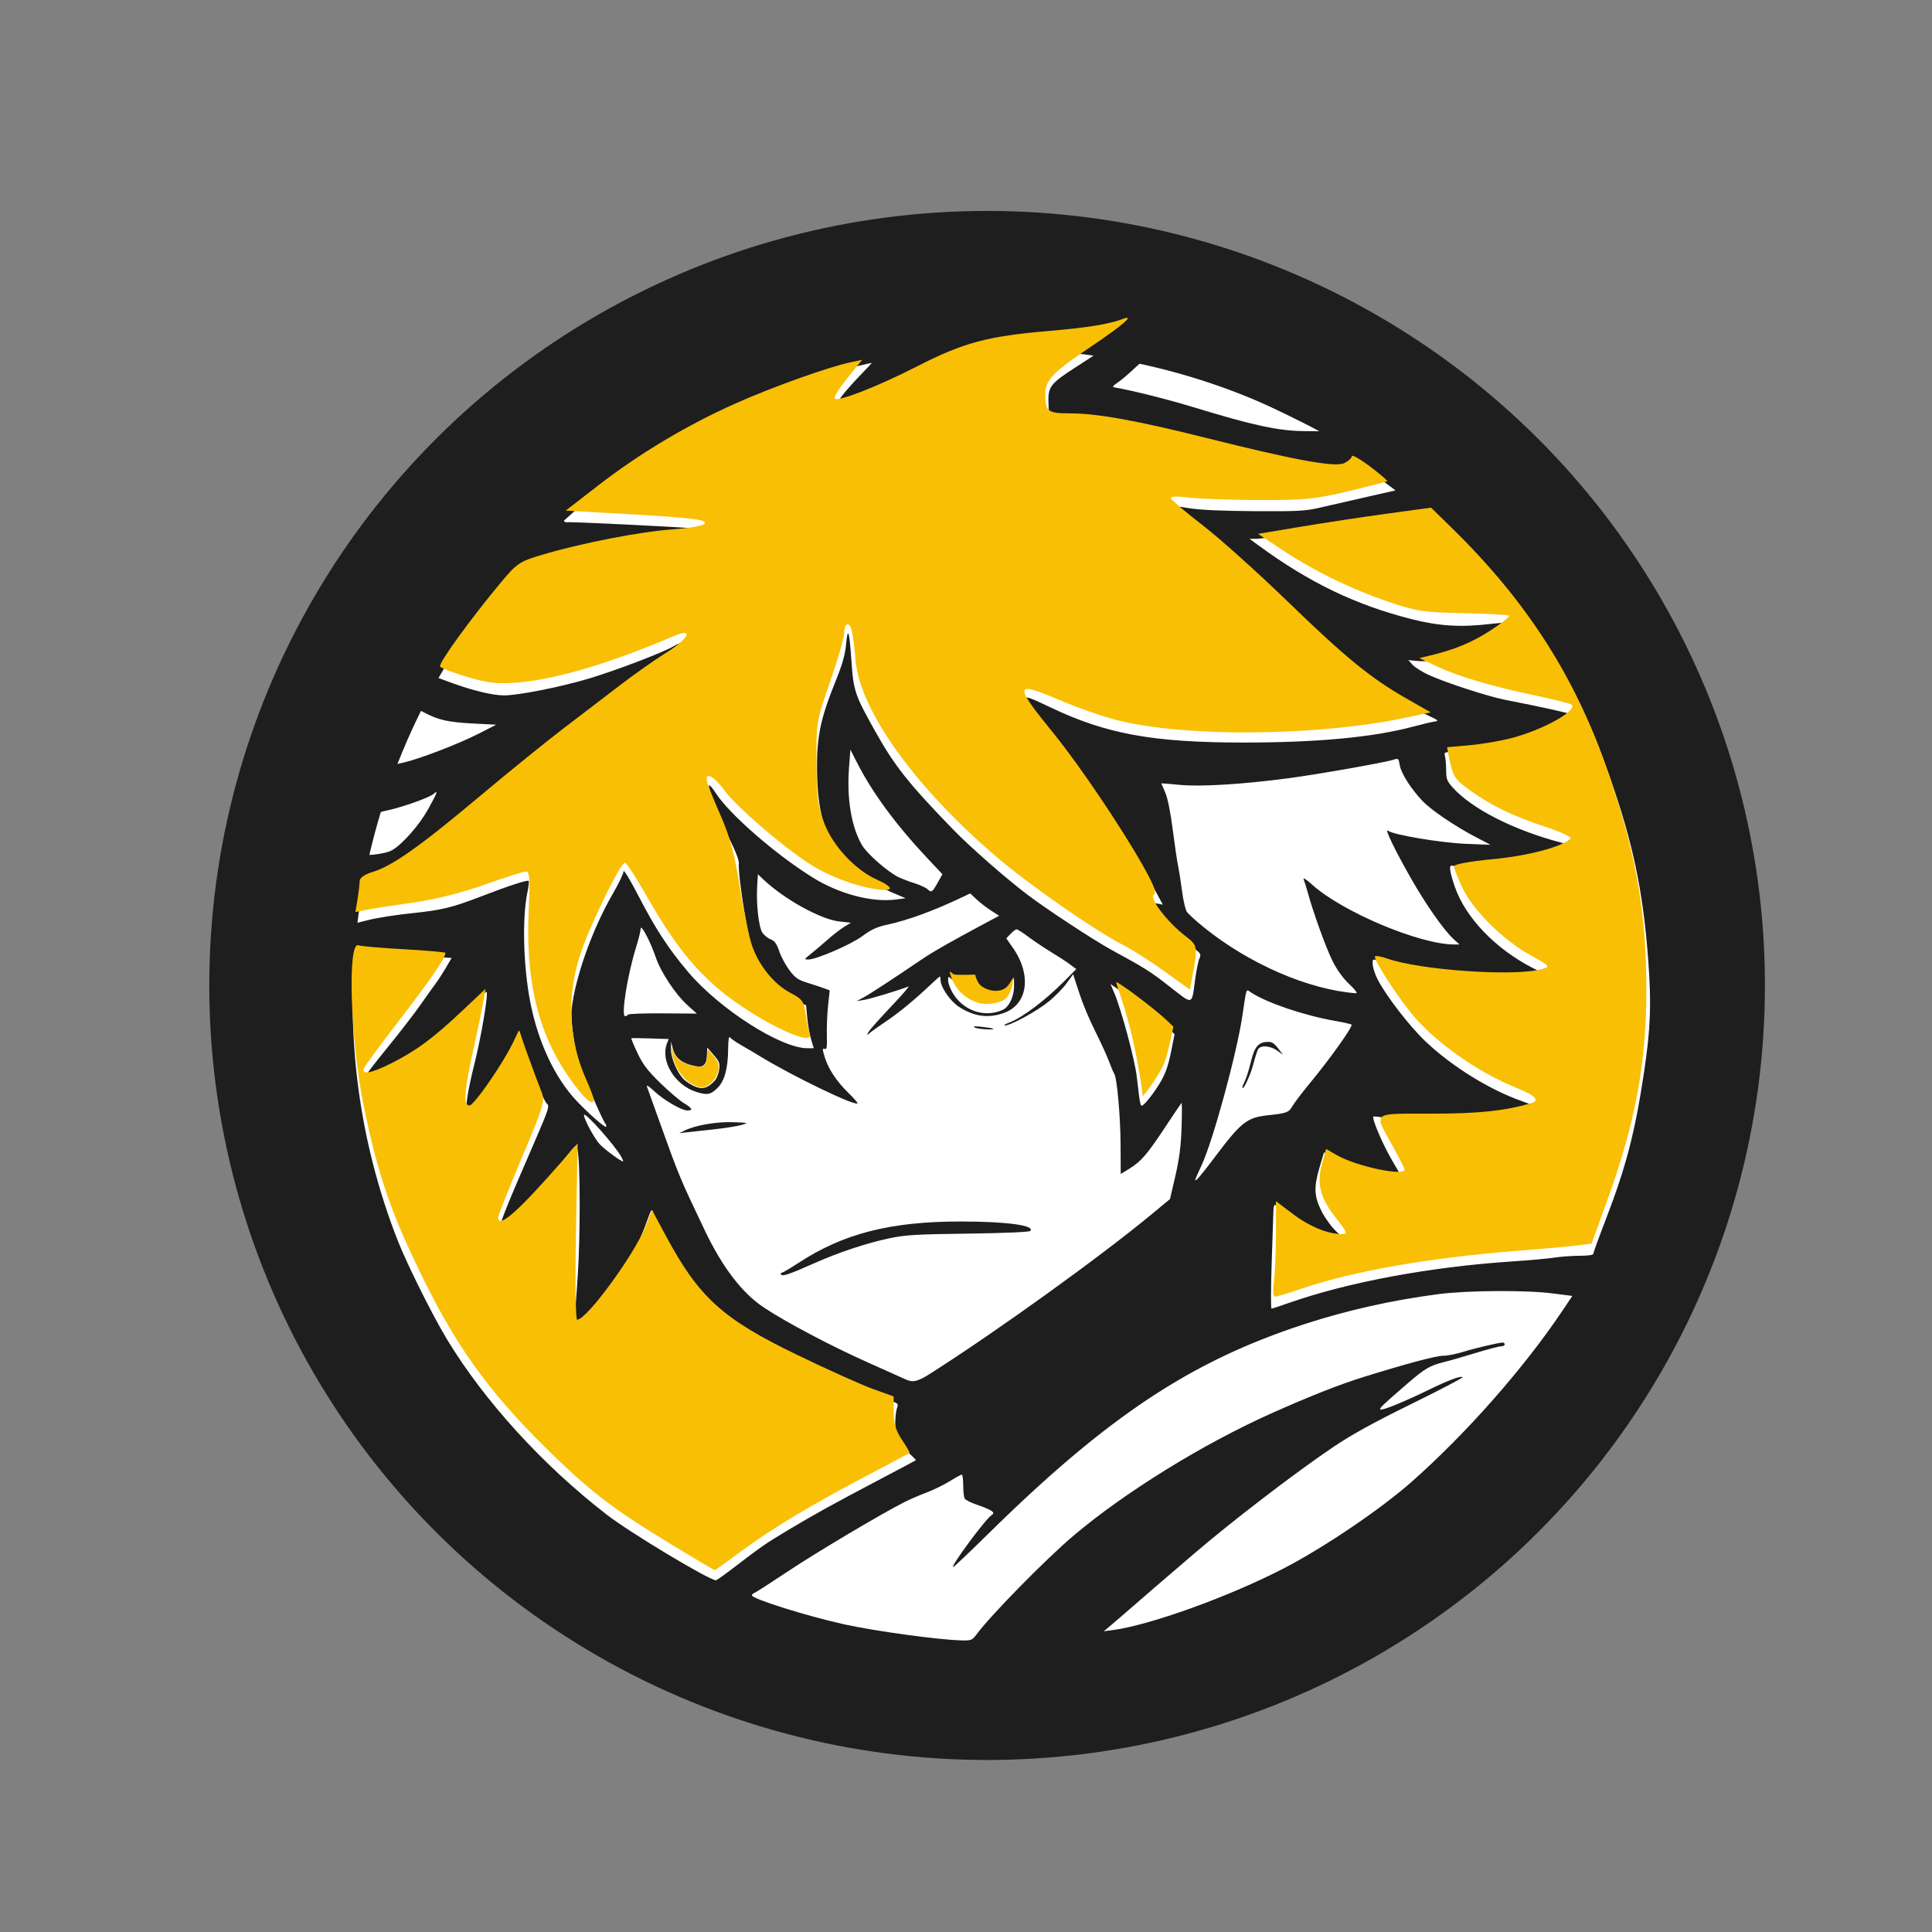 <?xml version="1.0" encoding="UTF-8" standalone="no"?>
<!-- Created with Inkscape (http://www.inkscape.org/) -->

<svg
   version="1.1"
   id="svg2"
   width="1024"
   height="1024"
   viewBox="0 0 1024 1024"
   sodipodi:docname="_8d90634a-6132-423f-9ba8-1f97c627409e.jpg"
   inkscape:export-filename="..\Users\Filip\OneDrive\Área de Trabalho\User.svg"
   inkscape:export-xdpi="96"
   inkscape:export-ydpi="96"
   xmlns:inkscape="http://www.inkscape.org/namespaces/inkscape"
   xmlns:sodipodi="http://sodipodi.sourceforge.net/DTD/sodipodi-0.dtd"
   xmlns="http://www.w3.org/2000/svg"
   xmlns:svg="http://www.w3.org/2000/svg">
  <rect x="0" y="0" width="1024" height="1024" fill="#808080" stroke="none"/>
  <defs
     id="defs6" />
  <sodipodi:namedview
     id="namedview4"
     pagecolor="#ffffff"
     bordercolor="#000000"
     borderopacity="0.25"
     inkscape:showpageshadow="2"
     inkscape:pageopacity="0.0"
     inkscape:pagecheckerboard="0"
     inkscape:deskcolor="#d1d1d1"
     showgrid="false" />
  <g
     inkscape:groupmode="layer"
     inkscape:label="Image"
     id="g8">
    <ellipse
       style="display:inline;fill:#1e1e1e;fill-opacity:1;stroke:none;stroke-width:1.191"
       id="path6598-0"
       cx="523.187"
       cy="522.314"
       rx="412.261"
       ry="410.514" />
    <ellipse
       style="display:inline;fill:#ffffff;fill-opacity:1;stroke:none"
       id="path6598"
       cx="531.922"
       cy="531.048"
       rx="345.007"
       ry="345.88" />
    <g
       id="g4178"
       transform="translate(-1902.852,-15.831)"
       style="display:inline">
      <g
         id="g4181">
        <path
           style="fill:#1e1e1e;fill-opacity:1"
           d="m 1897.661,1026.411 c 0,-3.025 0.188,-4.263 0.417,-2.75 0.229,1.512 0.229,3.987 0,5.5 -0.229,1.512 -0.417,0.275 -0.417,-2.75 z m 507.972,-127.999 c -54.259,-3.786 -94.737,-14.26 -134.772,-34.871 -35.177,-18.111 -65.663,-40.124 -91.502,-66.071 -31.103,-31.234 -55.438,-66.681 -73.04,-106.39 -7.104,-16.028 -17.012,-45.116 -21.345,-62.669 -3.713,-15.039 -8.353,-45.866 -9.71,-64.5 -2.681,-36.825 2.555,-88.723 12.207,-121 7.269,-24.309 24.35,-61.761 38.309,-84 21.315,-33.958 56.675,-74.279 82.08,-93.596 2.75,-2.091 9.336,-7.131 14.635,-11.2 24.459,-18.78 60.117,-37.367 93.471,-48.72 33.784,-11.5 70.789,-18.775 116.894,-22.981 46.543,-4.246 61.197,-8.1 87,-22.879 l 12,-6.873 0.299,3.703 c 0.448,5.545 -2.169,16.618 -6.586,27.87 l -3.937,10.029 2.612,0.632 c 4.088,0.989 33.459,11.95 45.381,16.935 39.018,16.316 86.758,48.99 120.144,82.228 16.815,16.741 25.363,26.849 36.658,43.352 27.239,39.797 42.278,72.566 53.007,115.5 7.776,31.119 10.895,56.92 10.912,90.278 0.023,45.057 -7.12,83.495 -23.431,126.098 -11.973,31.27 -37.359,71.918 -59.955,95.995 -32.277,34.393 -54.88,54.636 -81.104,72.637 -5.5,3.775 -12.025,8.4 -14.5,10.278 -6.08,4.612 -38.466,20.603 -54.5,26.91 -28.499,11.209 -58.675,18.861 -86.186,21.853 -17.214,1.872 -48.884,2.579 -65.042,1.452 z m 14.752,-16.251 c 7.528,-10.195 36.896,-40.098 51.476,-52.416 27.513,-23.243 69.022,-48.855 105.5,-65.096 20.77,-9.247 35.69,-15.103 49,-19.231 22.52,-6.985 37.668,-11.008 41.498,-11.02 2.201,-0.007 6.927,-0.933 10.502,-2.058 6.078,-1.913 18.968,-4.929 21.065,-4.929 0.514,0 0.935,0.45 0.935,1 0,0.55 -0.874,1 -1.942,1 -1.068,0 -7.256,1.626 -13.75,3.614 -6.495,1.988 -14.058,4.16 -16.808,4.826 -6.942,1.683 -9.878,3.402 -18.5,10.836 -13.835,11.929 -15.503,13.52 -14.861,14.179 0.753,0.773 12.496,-4.005 25.861,-10.522 10.369,-5.056 16.818,-7.45 17.699,-6.569 0.311,0.311 -11.982,6.732 -27.317,14.269 -20.345,10 -31.641,16.247 -41.79,23.112 -19.911,13.467 -53.314,39.081 -73.091,56.046 -6.05,5.19 -15.008,12.872 -19.906,17.072 -4.899,4.199 -11.205,9.66 -14.015,12.135 -2.81,2.475 -7.127,6.193 -9.594,8.262 l -4.485,3.762 4.5,-0.578 c 19.685,-2.528 61.934,-17.757 91,-32.8 21.149,-10.946 51.17,-31.258 67.5,-45.669 29.117,-25.696 59.689,-60.387 80.262,-91.075 l 5.093,-7.598 -10.178,-1.317 c -14.343,-1.856 -45.317,-1.667 -60.941,0.371 -24.379,3.181 -48.119,8.5 -70.737,15.847 -60.275,19.58 -104.523,48.938 -168.058,111.504 -9.657,9.51 -17.875,17.29 -18.263,17.29 -1.691,0 17.226,-25.588 20.341,-27.512 2.324,-1.437 0.492,-2.657 -8.979,-5.981 -2.453,-0.861 -4.808,-2.114 -5.235,-2.786 -0.426,-0.671 -0.782,-3.808 -0.791,-6.971 -0.01,-3.163 -0.344,-5.75 -0.746,-5.75 -0.402,0 -3.296,1.584 -6.432,3.519 -3.136,1.935 -8.686,4.642 -12.333,6.015 -3.647,1.373 -8.819,3.604 -11.492,4.959 -12.487,6.328 -46.168,26.327 -61.362,36.435 -9.267,6.165 -17.48,11.452 -18.25,11.747 -0.77,0.296 -1.401,0.887 -1.401,1.315 0,1.837 29.441,11.076 49,15.378 16.424,3.612 49.985,8.207 62.062,8.497 5.183,0.124 5.726,-0.088 7.962,-3.116 z m -129.457,-34.821 c 15.402,-11.787 18.04,-13.621 28.933,-20.118 15.345,-9.152 23.935,-13.912 47.5,-26.314 11.275,-5.934 20.66,-10.921 20.855,-11.081 0.195,-0.16 -1.294,-1.739 -3.309,-3.508 -5.141,-4.514 -7.546,-9.709 -7.546,-16.301 0,-3.011 0.41,-6.553 0.911,-7.871 0.822,-2.162 0.553,-2.521 -2.75,-3.677 -21.945,-7.674 -60.634,-25.376 -76.785,-35.132 -12.366,-7.469 -23.631,-19.337 -35.248,-37.131 -5.024,-7.697 -13.278,-23.547 -14.473,-27.794 -0.615,-2.184 -1.019,-1.616 -3.204,4.5 -1.375,3.85 -3.789,9.754 -5.363,13.121 -4.993,10.679 -20.611,31.816 -27.966,37.85 -1.992,1.634 -3.952,3.434 -4.356,4 -0.992,1.39 -1,1.62 0.841,-24.329 1.569,-22.115 1.488,-63.527 -0.133,-68.816 -0.646,-2.106 -0.751,-2.075 -3.351,1 -1.476,1.746 -5.222,6.549 -8.323,10.674 -6.278,8.35 -26.925,30 -28.61,30 -1.791,0 0.726,-6.444 18.705,-47.889 5.986,-13.8 6.883,-16.564 5.673,-17.5 -1.86,-1.439 -7.52,-15.337 -11.551,-28.364 l -3.172,-10.253 -3.554,6.753 c -6.162,11.707 -11.498,20.573 -15.712,26.105 -2.242,2.944 -4.752,6.431 -5.577,7.748 -0.825,1.317 -1.95,2.236 -2.5,2.042 -1.738,-0.614 -0.499,-9.633 3.536,-25.736 3.519,-14.044 7.347,-36.777 6.367,-37.815 -0.212,-0.224 -5.002,4.13 -10.644,9.676 -5.642,5.546 -12.734,12.023 -15.759,14.395 -3.025,2.371 -6.167,4.952 -6.983,5.736 -2.678,2.573 -12.375,8.467 -20.268,12.319 -7.754,3.784 -10.749,4.584 -10.749,2.87 0,-0.502 5.261,-7.359 11.692,-15.237 6.431,-7.878 14.371,-18.155 17.644,-22.837 3.274,-4.682 6.968,-9.863 8.209,-11.513 1.241,-1.65 3.618,-5.325 5.281,-8.166 l 3.023,-5.167 -8.175,-0.542 c -29.775,-1.974 -41.429,-2.961 -43.281,-3.665 -2.006,-0.763 -2.146,-0.418 -2.754,6.769 -1.948,23.044 0.744,57.941 6.463,83.771 5.145,23.24 10.615,42.288 16.408,57.133 5.933,15.205 20.505,44.807 28.83,58.566 19.887,32.869 50.928,66.928 84.879,93.132 12.34,9.524 54.21,34.669 57.729,34.669 0.377,0 4.255,-2.732 8.618,-6.071 z m 105.254,-103.626 c 35.714,-22.785 89.601,-61.591 117.038,-84.285 l 9.756,-8.07 2.834,-12.224 c 2.093,-9.028 2.956,-15.754 3.302,-25.724 0.258,-7.425 0.238,-13.275 -0.043,-13 -0.281,0.275 -4.086,5.917 -8.455,12.539 -9.647,14.621 -12.977,18.506 -19.065,22.245 l -4.689,2.879 -0.075,-15.582 c -0.072,-15.014 -1.912,-35.512 -3.374,-37.581 -0.389,-0.55 -1.539,-3.25 -2.556,-6 -1.018,-2.75 -3.828,-9.005 -6.246,-13.899 -5.177,-10.481 -7.713,-16.607 -10.746,-25.958 l -2.224,-6.857 -3.35,4.665 c -1.843,2.566 -6.068,6.906 -9.389,9.645 -6.213,5.123 -20.503,12.959 -23.405,12.834 -0.899,-0.039 0.048,-0.688 2.103,-1.443 6.923,-2.543 19.164,-11.741 29.482,-22.154 l 6.22,-6.277 -3.22,-2.418 c -1.771,-1.33 -6.325,-4.304 -10.121,-6.61 -3.796,-2.305 -9.237,-5.955 -12.091,-8.11 -2.854,-2.155 -5.633,-3.918 -6.175,-3.918 -0.542,0 -1.997,1.077 -3.234,2.394 l -2.249,2.394 3.41,4.856 c 10.263,14.613 8.021,30.346 -4.953,34.767 -8.251,2.811 -15.417,1.809 -23.441,-3.28 -4.622,-2.931 -9.867,-10.509 -9.867,-14.257 0,-1.031 -0.166,-1.874 -0.368,-1.874 -0.203,0 -2.378,1.913 -4.834,4.25 -8.295,7.894 -16.929,15.016 -23.63,19.49 -3.667,2.449 -7.521,5.196 -8.563,6.106 -1.796,1.568 -1.84,1.548 -0.834,-0.374 0.584,-1.115 5.937,-7.152 11.896,-13.416 5.958,-6.263 10.159,-11.118 9.334,-10.789 -5.058,2.021 -20.131,6.587 -23.5,7.119 l -4,0.632 3.5,-1.821 c 3.017,-1.57 16.339,-10.276 32,-20.911 4.824,-3.276 15.827,-9.538 30.791,-17.525 l 9.291,-4.958 -4.291,-2.741 c -2.36,-1.507 -5.813,-4.174 -7.673,-5.927 l -3.382,-3.186 -4.117,1.96 c -15.213,7.241 -29.079,12.317 -40.026,14.654 -5.265,1.124 -8.341,2.54 -12.931,5.95 -6.122,4.549 -24.489,12.495 -28.835,12.474 -2.156,-0.01 -2.073,-0.21 1.152,-2.75 1.912,-1.506 5.962,-4.939 9,-7.627 3.038,-2.689 7.098,-5.839 9.023,-7 l 3.5,-2.111 -6.116,-0.675 c -9.956,-1.098 -29.391,-11.881 -40.541,-22.492 l -2.656,-2.528 -0.381,6.347 c -0.56,9.324 0.812,21.616 2.741,24.559 0.916,1.398 2.899,3.007 4.407,3.577 2.08,0.785 3.172,2.3 4.524,6.278 0.98,2.884 3.419,7.423 5.42,10.088 3.075,4.095 4.564,5.13 9.62,6.688 3.29,1.014 7.277,2.33 8.861,2.925 l 2.879,1.082 -0.866,8.075 c -0.476,4.441 -0.767,11.546 -0.646,15.787 0.179,6.283 -0.041,7.612 -1.189,7.171 -1.208,-0.463 -1.205,0.137 0.019,4.203 1.877,6.237 6.154,12.761 12.375,18.875 2.777,2.729 5.049,5.268 5.049,5.643 0,2.327 -34.614,-14.338 -52,-25.034 -2.475,-1.523 -6.75,-4.041 -9.5,-5.596 -2.75,-1.555 -5.45,-3.43 -6,-4.166 -0.697,-0.933 -1.026,1.051 -1.085,6.553 -0.107,9.899 -1.915,16.485 -5.511,20.081 -3.709,3.709 -5.566,4.065 -11.435,2.192 -11.285,-3.602 -19.015,-16.306 -15.519,-25.502 l 0.95,-2.498 -9.7,-0.317 c -5.335,-0.175 -9.87,-0.222 -10.079,-0.105 -0.208,0.117 1.252,3.647 3.246,7.846 2.874,6.052 5.357,9.323 11.985,15.788 4.598,4.485 10.213,9.279 12.477,10.654 4.613,2.801 5.213,4 2.002,4 -3.138,0 -12.622,-5.54 -17.726,-10.354 -2.913,-2.747 -4.15,-3.471 -3.669,-2.146 0.399,1.1 3.63,10.1 7.18,20 9.824,27.398 10.247,28.409 23.399,56 9.337,19.588 19.793,33.25 31.311,40.911 11.782,7.837 35.546,20.391 55.174,29.146 9.35,4.171 18.35,8.208 20,8.971 3.889,1.8 6.397,1.192 13.321,-3.225 z m -79.354,-52.357 c -0.322,-0.521 -0.166,-0.946 0.346,-0.946 0.512,0 4.476,-2.323 8.809,-5.163 23.825,-15.614 48.751,-21.995 85.935,-22 24.526,-0.003 39.967,2.104 36.935,5.041 -0.573,0.555 -14.511,1.138 -32.992,1.38 -27.887,0.365 -33.285,0.694 -42,2.56 -12.059,2.582 -26.656,7.45 -39.5,13.174 -12.973,5.781 -16.831,7.092 -17.533,5.956 z m -50.967,-76.387 c 5.716,-2.771 16.764,-4.657 25.5,-4.355 8.298,0.288 8.405,0.322 4.5,1.467 -2.2,0.645 -8.725,1.682 -14.5,2.305 -5.775,0.623 -12.3,1.337 -14.5,1.585 l -4,0.452 z m 153.5,-54.55 c -1.002,-0.641 0.326,-0.755 4,-0.345 3.025,0.338 5.688,0.777 5.917,0.974 0.979,0.846 -8.556,0.24 -9.917,-0.63 z m 166.575,146.02 c 31.186,-11.007 74.98,-19.154 118.425,-22.029 9.075,-0.601 19.2,-1.518 22.5,-2.039 3.3,-0.521 9.262,-0.951 13.25,-0.955 4.5,-0.005 7.25,-0.415 7.25,-1.083 0,-0.591 2.898,-8.579 6.44,-17.75 10.879,-28.167 15.691,-46.675 20.456,-78.675 3.451,-23.179 3.92,-35.74 2.203,-59 -2.721,-36.862 -8.075,-62.32 -20.554,-97.746 -9.697,-27.526 -18.014,-44.96 -32.322,-67.754 -13.23,-21.076 -20.978,-30.594 -45.841,-56.319 l -15.289,-15.819 -10.296,1.512 c -5.663,0.832 -15.921,2.25 -22.796,3.152 -16.308,2.139 -40.914,6.063 -49.961,7.966 -3.943,0.83 -8.772,1.508 -10.731,1.508 h -3.561 l 4.877,3.572 c 26.887,19.694 51.519,31.541 81.171,39.042 14.546,3.68 26.03,4.369 41.704,2.503 7.786,-0.927 10.007,-0.734 7.923,0.687 -20.011,13.646 -35.628,20.007 -46.544,18.958 l -4.958,-0.476 2.29,2.499 c 1.26,1.374 5.08,3.779 8.489,5.344 9.026,4.143 31.544,11.465 40.801,13.267 18.299,3.563 34.496,7.137 34.456,7.605 -0.055,0.647 -10.438,7.283 -14.897,9.522 -10.206,5.123 -33.87,10.478 -46.305,10.478 -5.721,0 -5.96,0.1 -5.384,2.25 0.332,1.238 0.609,4.611 0.617,7.497 0.012,4.585 0.456,5.737 3.523,9.132 10.23,11.324 32.401,22.576 57.44,29.152 l 4.449,1.169 -6.949,2.965 c -12.698,5.418 -19.834,6.907 -37.376,7.8 -9.035,0.46 -17.022,0.608 -17.75,0.328 -1.996,-0.766 -1.64,2.578 1.153,10.834 5.587,16.515 21.479,33.131 41.524,43.418 l 5.5,2.822 -9.5,1.377 c -20.211,2.929 -53.65,0.042 -72.122,-6.227 -4.058,-1.377 -7.715,-2.507 -8.128,-2.511 -1.593,-0.015 -0.635,5.431 1.812,10.303 4.385,8.731 16.967,25.027 25.699,33.286 13.988,13.23 34.104,25.644 51.077,31.522 4.435,1.536 7.41,2.998 6.613,3.25 -0.798,0.252 -7.285,1.638 -14.417,3.079 -22.854,4.619 -45.05,5.468 -64.411,2.464 -3.507,-0.544 -6.517,-0.85 -6.688,-0.678 -0.955,0.955 4.856,14.617 9.815,23.074 3.163,5.394 5.75,9.948 5.75,10.121 0,0.173 -4.162,-0.534 -9.25,-1.571 -12.72,-2.592 -23.857,-6.427 -28.561,-9.834 l -3.946,-2.859 -2.239,7.542 c -3.262,10.988 -3.067,15.791 0.966,23.736 1.842,3.629 5.337,8.431 7.766,10.67 2.429,2.239 4.252,4.235 4.051,4.436 -0.201,0.201 -3.399,-0.269 -7.106,-1.045 -8.368,-1.751 -15.204,-5.411 -22.851,-12.234 -3.248,-2.898 -6.225,-5.269 -6.617,-5.269 -0.392,0 -0.748,1.462 -0.792,3.25 -0.044,1.788 -0.452,14.162 -0.907,27.5 -0.455,13.338 -0.495,24.25 -0.09,24.25 0.405,0 4.523,-1.337 9.152,-2.97 z m -39.198,-77.323 c 13.97,-18.575 16.977,-20.946 28.123,-22.172 10.123,-1.113 11.016,-1.445 12.99,-4.822 1.033,-1.767 4.85,-6.813 8.482,-11.213 11.64,-14.101 23.763,-31.098 22.84,-32.021 -0.286,-0.286 -4.198,-1.167 -8.691,-1.957 -16.452,-2.893 -36.135,-9.553 -44.576,-15.084 -2.748,-1.801 -2.234,-3.205 -4.602,12.563 -3.028,20.165 -15.459,65.755 -21.486,78.8 -1.901,4.115 -3.457,7.67 -3.457,7.9 0,1.308 2.858,-1.996 10.377,-11.993 z m 14.63,-37.007 c 0,-0.44 0.606,-2.015 1.354,-3.5 0.748,-1.485 2.139,-5.93 3.09,-9.876 1.923,-7.982 3.898,-10.44 8.573,-10.669 2.515,-0.123 3.696,0.549 5.816,3.31 l 2.66,3.464 -3.154,-2.214 c -3.837,-2.694 -8.92,-2.926 -10.148,-0.464 -0.48,0.963 -1.649,4.707 -2.598,8.321 -1.463,5.571 -5.573,14.117 -5.593,11.629 z m -329.125,37.05 c -3.158,-5.979 -19.882,-24.744 -19.882,-22.309 0,2.181 5.531,12.397 8.358,15.439 2.608,2.806 11.174,9.12 12.373,9.12 0.187,0 -0.195,-1.012 -0.849,-2.25 z m -8.649,-17.976 c -1.5,-1.818 -12.177,-26.406 -13.797,-31.774 -2.615,-8.668 -4.568,-22.931 -3.939,-28.781 1.778,-16.563 11.001,-42.476 21.645,-60.812 3.222,-5.551 5.858,-11.046 5.858,-12.212 0,-1.165 3.393,4.42 7.539,12.413 9.535,18.379 15.989,28.3 26.603,40.892 16.557,19.643 49.118,40.5 63.228,40.5 h 3.434 l -1.413,-4.696 c -0.777,-2.583 -1.692,-7.7 -2.034,-11.37 l -0.62,-6.674 -6.833,-3.306 c -13.607,-6.583 -20.407,-17.072 -24.279,-37.453 -2.845,-14.973 -4.949,-30.983 -4.539,-34.546 0.161,-1.397 -1.681,-6.33 -4.276,-11.454 -5.072,-10.015 -12.106,-28.111 -11.562,-29.744 0.193,-0.58 1.786,1.181 3.539,3.913 7.183,11.194 31.608,32.489 51.418,44.828 14.091,8.777 31.48,13.356 44.294,11.664 l 4.999,-0.66 -6.875,-2.916 c -9.527,-4.041 -20.276,-11.277 -25.623,-17.25 -9.452,-10.559 -13.805,-23.778 -14.374,-43.649 -0.593,-20.705 1.264,-30.354 9.973,-51.824 3.331,-8.211 4.807,-13.439 5.325,-18.86 0.947,-9.9 1.737,-7.419 2.865,9 1.072,15.593 1.823,17.804 12.566,37 10.278,18.365 17.653,27.671 41.088,51.843 9.166,9.455 27.655,25.692 39.558,34.74 10.255,7.796 35.452,24.331 44.892,29.46 17.581,9.551 20.251,11.241 30.796,19.49 12.304,9.624 11.406,9.885 13.229,-3.832 0.643,-4.839 1.662,-9.879 2.263,-11.199 0.971,-2.132 0.715,-2.703 -2.294,-5.115 -5.597,-4.485 -22.887,-22.216 -22.887,-23.47 0,-0.755 1.026,-0.962 2.905,-0.586 l 2.905,0.581 -2.264,-4.206 c -11.036,-20.498 -16.608,-29.837 -27.867,-46.706 -13.514,-20.248 -20.435,-29.612 -30.674,-41.5 -6.197,-7.195 -12.005,-15.272 -12.005,-16.696 0,-1.52 2.13,-0.791 13.301,4.554 29.447,14.088 54.308,18.62 102.199,18.628 39.13,0.006 68.766,-2.773 90,-8.442 4.95,-1.321 10.125,-2.547 11.5,-2.723 2.18,-0.279 1.861,-0.621 -2.5,-2.667 -16.968,-7.963 -34.298,-19.917 -53.131,-36.649 -0.622,-0.553 -12.325,-12.031 -26.006,-25.508 -24.3,-23.936 -30.211,-29.081 -49.083,-42.724 -5.071,-3.666 -9.121,-6.742 -9,-6.835 0.121,-0.093 4.271,0.491 9.22,1.297 6.027,0.982 17.589,1.515 35,1.615 23.634,0.135 26.864,-0.053 35.5,-2.067 5.225,-1.219 16.168,-3.728 24.318,-5.577 l 14.818,-3.361 -11.654,-8.754 c -6.41,-4.815 -11.728,-8.605 -11.818,-8.423 -3.123,6.301 -6.151,7.494 -15.143,5.964 -15.314,-2.606 -50.07,-10.47 -69.021,-15.617 -27.667,-7.514 -48.59,-11.086 -69,-11.779 l -7,-0.238 -0.291,-7.124 c -0.366,-8.958 0.833,-10.561 14.491,-19.358 20.811,-13.405 23.978,-15.645 29.55,-20.9 3.163,-2.982 5.75,-5.781 5.75,-6.219 0,-0.438 -2.587,0.48 -5.75,2.041 -11.22,5.537 -18.904,6.98 -45.75,8.589 -28.982,1.737 -52.456,8.084 -69.818,18.878 -10.363,6.443 -23.443,12.485 -32.647,15.082 l -7.999,2.257 1.732,-3.064 c 0.953,-1.685 5.219,-6.688 9.482,-11.117 4.263,-4.429 7.75,-8.145 7.75,-8.258 0,-0.113 -1.238,0.183 -2.75,0.657 -1.512,0.474 -7.025,1.851 -12.25,3.061 -25.098,5.809 -61.863,20.707 -90.075,36.501 -24.231,13.565 -59.917,40.268 -58.593,43.844 0.23,0.621 0.957,1.006 1.615,0.855 1.647,-0.377 62.419,2.611 68.304,3.359 7.254,0.921 4.609,2.415 -4.276,2.415 -18.831,0 -57.165,7.37 -84.603,16.265 -6.915,2.242 -7.363,2.593 -15.069,11.81 -8.888,10.632 -30.709,39.103 -33.835,44.148 l -2.031,3.277 9.031,3.351 c 12.038,4.466 22.906,7.132 29.119,7.141 7.712,0.012 30.281,-4.478 45.413,-9.035 14.357,-4.323 39.432,-13.913 44.618,-17.063 1.715,-1.042 3.74,-1.876 4.5,-1.853 2.59,0.077 -6.872,7.521 -15.248,11.996 -9.79,5.231 -23.813,15.641 -36.162,26.847 -4.836,4.388 -10.7,8.902 -13.031,10.03 -3.901,1.888 -35.457,27.573 -59.236,48.214 -17.72,15.382 -35.562,26.685 -45.311,28.704 l -3.63,0.752 -0.69,8.457 c -0.379,4.652 -0.931,9.695 -1.225,11.207 -0.294,1.512 -0.284,2.75 0.023,2.75 0.307,0 4.096,-0.903 8.421,-2.008 4.324,-1.104 14.299,-2.673 22.167,-3.486 16.422,-1.698 21.726,-2.97 37.166,-8.917 14.815,-5.705 24.646,-8.916 25.3,-8.261 0.294,0.294 0.041,2.832 -0.562,5.642 -2.954,13.775 -2.283,39.769 1.524,59.03 4.146,20.976 13.094,39.926 24.554,52 6.277,6.614 14.936,14.22 15.521,13.634 0.322,-0.322 0.113,-1.159 -0.466,-1.86 z m 291.855,-17.92 c 4.707,-6.912 6.328,-11.037 8.37,-21.306 l 1.581,-7.951 -5.769,-5.856 c -3.173,-3.221 -9.595,-8.386 -14.27,-11.477 -4.675,-3.091 -9.723,-6.443 -11.217,-7.448 l -2.717,-1.827 1.921,4.482 c 3.773,8.802 10.961,35.51 12.028,44.688 1.968,16.935 1.788,16.326 4.17,14.188 1.132,-1.016 3.788,-4.388 5.903,-7.493 z m -233.751,-4.675 c 1.008,-1.114 2.059,-3.747 2.336,-5.852 0.434,-3.295 0.028,-4.375 -2.916,-7.764 l -3.42,-3.937 -0.143,3.803 c -0.201,5.335 -1.751,6.877 -6.096,6.061 -7.159,-1.343 -10.829,-4.294 -12.124,-9.747 l -0.77,-3.244 -0.093,4 c -0.107,4.637 3.499,12.967 7.013,16.196 1.314,1.208 3.952,2.853 5.863,3.657 3.868,1.626 6.828,0.719 10.35,-3.173 z m -45.957,-34.986 c 0.274,-0.443 8.588,-0.746 18.475,-0.673 l 17.977,0.133 -4.89,-4.397 c -6.378,-5.735 -14.172,-17.474 -16.884,-25.432 -2.909,-8.536 -7.948,-18.051 -8.011,-15.127 -0.026,1.209 -1.143,5.709 -2.483,10 -4.526,14.499 -7.987,36.302 -5.762,36.302 0.594,0 1.303,-0.363 1.577,-0.806 z m 198.62,-2.548 c 3.363,-1.545 6.005,-7.152 5.959,-12.646 l -0.038,-4.5 -1.505,3.47 c -2.28,5.255 -4.329,7.03 -8.121,7.03 -5.05,0 -9.255,-2.551 -9.953,-6.037 -0.586,-2.932 -0.625,-2.947 -5.983,-2.317 -4.384,0.515 -5.764,0.298 -7.376,-1.161 -1.925,-1.742 -1.983,-1.725 -1.967,0.61 0.01,1.323 1.022,4.162 2.25,6.31 5.551,9.705 17.063,13.684 26.734,9.241 z m 183.639,-13.603 c -3.343,-3.162 -6.555,-7.598 -8.869,-12.25 -3.47,-6.977 -10.246,-25.709 -13.128,-36.293 -0.749,-2.75 -1.736,-5.9 -2.194,-7 -0.498,-1.197 1.353,-0.034 4.609,2.895 15.985,14.377 56.904,31.605 75.069,31.605 h 2.905 l -3.011,-2.75 c -5.301,-4.84 -14.764,-18.343 -22.951,-32.749 -8.456,-14.879 -14.062,-26.564 -11.884,-24.773 2.594,2.133 28.102,6.419 41.316,6.942 l 13,0.514 -7.5,-3.919 c -11.39,-5.951 -24.024,-14.509 -28.626,-19.389 -6.173,-6.547 -11.314,-14.65 -11.995,-18.908 -0.571,-3.572 -0.754,-3.735 -3.242,-2.903 -4.388,1.468 -39.918,7.739 -55.767,9.844 -24.229,3.218 -46.604,4.581 -57.647,3.511 -5.347,-0.518 -9.722,-0.881 -9.722,-0.808 0,0.073 0.932,2.24 2.071,4.816 1.274,2.881 2.793,10.335 3.946,19.377 1.031,8.082 2.337,16.945 2.902,19.695 0.565,2.75 1.519,8.825 2.122,13.5 0.602,4.675 1.711,9.453 2.463,10.618 0.752,1.165 4.884,4.949 9.182,8.411 24.06,19.378 55.466,32.971 80.504,34.845 1.029,0.077 -0.359,-1.811 -3.551,-4.83 z m -218.23,-53.659 2.58,-4.616 -7.653,-8.134 c -16.969,-18.034 -29.405,-34.901 -37.619,-51.021 l -3.509,-6.887 -0.727,9.697 c -1.232,16.435 1.28,31.373 6.883,40.934 2.658,4.535 13.276,13.885 19.144,16.857 1.646,0.834 5.468,2.305 8.493,3.269 3.025,0.964 6.159,2.375 6.964,3.135 2.185,2.062 2.634,1.795 5.445,-3.234 z m -288.909,-17.455 c 5.651,-3.421 14.392,-13.428 18.946,-21.692 4.986,-9.047 5.436,-10.33 2.804,-7.99 -2.16,1.921 -16.733,7.097 -24.518,8.709 -6.44,1.334 -6.788,1.81 -10.891,14.913 -1.097,3.502 -2.228,6.977 -2.513,7.721 -0.774,2.017 12.317,0.673 16.172,-1.661 z m 6.256,-46.433 c 8.816,-2.079 29.102,-9.921 39.743,-15.364 l 9,-4.604 -12,-0.617 c -13.568,-0.698 -18.72,-1.856 -26.25,-5.899 -3.92,-2.104 -5.25,-2.455 -5.25,-1.383 0,1.283 -6.776,15.671 -12.066,25.622 -2.306,4.338 -2.2,4.373 6.823,2.245 z m 469.193,-183.587 c -27.608,-13.581 -46.311,-20.895 -63.95,-25.01 -4.675,-1.091 -9.767,-2.481 -11.315,-3.089 -2.607,-1.024 -3.161,-0.774 -7.5,3.388 -2.577,2.472 -6.255,5.571 -8.174,6.887 -2.994,2.053 -3.207,2.44 -1.5,2.729 9.01,1.523 27.796,6.24 41.489,10.418 31.616,9.647 44.967,12.543 58.45,12.679 l 8.95,0.09 -16.45,-8.092 z"
           id="path4175" />
      </g>
      <g
         id="g4185"
         transform="translate(856.01,22.234)"
         style="fill:none;stroke:#d45500">
        <path
           id="path4183"
           style="fill:none;stroke:none"
           sodipodi:type="inkscape:offset"
           inkscape:radius="0"
           inkscape:original="M 2531.8613 152.66211 L 2519.8613 159.53516 C 2494.0582 174.31479 2479.4043 178.16801 2432.8613 182.41406 C 2386.7562 186.62015 2349.753 193.89443 2315.9688 205.39453 C 2282.6154 216.74801 2246.9566 235.33519 2222.498 254.11523 C 2217.1986 258.1843 2210.6113 263.22542 2207.8613 265.31641 C 2182.4565 284.63321 2147.0963 324.95431 2125.7812 358.91211 C 2111.8222 381.15064 2094.7421 418.6034 2087.4727 442.91211 C 2077.8203 475.18949 2072.5846 527.08665 2075.2656 563.91211 C 2076.6222 582.54573 2081.264 613.37322 2084.9766 628.41211 C 2089.3097 645.96458 2099.216 675.05247 2106.3203 691.08008 C 2123.9214 730.78889 2148.2563 766.23652 2179.3594 797.4707 C 2205.1978 823.41784 2235.684 845.43016 2270.8613 863.54102 C 2310.896 884.15269 2351.3761 894.62592 2405.6348 898.41211 C 2421.7922 899.53957 2453.4621 898.83337 2470.6758 896.96094 C 2498.1875 893.96833 2528.3623 886.3169 2556.8613 875.10742 C 2572.8951 868.80088 2605.2811 852.80965 2611.3613 848.19727 C 2613.8363 846.31975 2620.3613 841.69518 2625.8613 837.91992 C 2652.0854 819.91942 2674.6876 799.67664 2706.9648 765.2832 C 2729.5605 741.20596 2754.9474 700.55917 2766.9199 669.28906 C 2783.2313 626.68599 2790.3746 588.24675 2790.3516 543.18945 C 2790.3346 509.83114 2787.2159 484.0309 2779.4395 452.91211 C 2768.7105 409.9785 2753.6706 377.20895 2726.4316 337.41211 C 2715.1367 320.91004 2706.5907 310.80169 2689.7754 294.06055 C 2656.3897 260.82198 2608.6493 228.148 2569.6309 211.83203 C 2557.7088 206.84667 2528.3376 195.88572 2524.25 194.89648 L 2521.6387 194.26367 L 2525.5762 184.23438 C 2529.993 172.98284 2532.608 161.91019 2532.1602 156.36523 L 2531.8613 152.66211 z M 2508.3613 183.31055 C 2508.3613 183.74882 2505.7738 186.54687 2502.6113 189.5293 C 2497.0389 194.78446 2493.8737 197.02472 2473.0625 210.42969 C 2459.4046 219.22711 2458.2041 220.82894 2458.5703 229.78711 L 2458.8613 236.91211 L 2465.8613 237.14844 C 2486.2717 237.84199 2507.1944 241.41374 2534.8613 248.92773 C 2553.812 254.07452 2588.5692 261.93914 2603.8828 264.54492 C 2612.8744 266.07497 2615.9029 264.88153 2619.0254 258.58008 C 2619.1154 258.39838 2624.4338 262.1893 2630.8438 267.00391 L 2642.498 275.75781 L 2627.6797 279.11914 C 2619.5297 280.96761 2608.5863 283.47669 2603.3613 284.69531 C 2594.7256 286.7094 2591.4957 286.89714 2567.8613 286.76172 C 2550.4501 286.66195 2538.8882 286.12834 2532.8613 285.14648 C 2527.9113 284.34007 2523.7619 283.75661 2523.6406 283.84961 C 2523.5193 283.94258 2527.5693 287.01756 2532.6406 290.68359 C 2551.5128 304.32629 2557.4247 309.47211 2581.7246 333.4082 C 2595.406 346.88469 2607.1085 358.36333 2607.7305 358.91602 C 2626.5631 375.64768 2643.8934 387.60172 2660.8613 395.56445 C 2665.2218 397.61078 2665.5415 397.95296 2663.3613 398.23242 C 2661.9863 398.40867 2656.8113 399.63368 2651.8613 400.95508 C 2630.6268 406.62363 2600.9911 409.40248 2561.8613 409.39648 C 2513.9705 409.38859 2489.1109 404.85786 2459.6641 390.76953 C 2448.4925 385.42465 2446.3613 384.69438 2446.3613 386.21484 C 2446.3613 387.63827 2452.1701 395.71708 2458.3672 402.91211 C 2468.606 414.79972 2475.5275 424.16432 2489.041 444.41211 C 2500.2993 461.28083 2505.8722 470.6195 2516.9082 491.11719 L 2519.1719 495.32422 L 2516.2676 494.74219 C 2514.3886 494.36639 2513.3613 494.57331 2513.3613 495.32812 C 2513.3613 496.58214 2530.6533 514.31357 2536.25 518.79883 C 2539.2589 521.21025 2539.5144 521.78208 2538.543 523.91406 C 2537.9416 525.23408 2536.9227 530.27384 2536.2793 535.11328 C 2534.4558 548.83025 2535.3545 548.56979 2523.0508 538.94531 C 2512.5052 530.69604 2509.8348 529.00651 2492.2539 519.45508 C 2482.8132 514.32612 2457.6164 497.7902 2447.3613 489.99414 C 2435.4591 480.94588 2416.9709 464.70845 2407.8047 455.25391 C 2384.3702 431.0823 2376.9949 421.77755 2366.7168 403.41211 C 2355.9741 384.2166 2355.2223 382.00469 2354.1504 366.41211 C 2353.0217 349.99282 2352.232 347.51204 2351.2852 357.41211 C 2350.7668 362.83338 2349.2916 368.06 2345.9609 376.27148 C 2337.2523 397.74188 2335.3956 407.39075 2335.9883 428.0957 C 2336.5571 447.96647 2340.9093 461.1856 2350.3613 471.74414 C 2355.7083 477.71713 2366.457 484.95493 2375.9844 488.99609 L 2382.8594 491.91211 L 2377.8613 492.57227 C 2365.0476 494.26472 2347.6573 489.68527 2333.5664 480.9082 C 2313.7565 468.5688 2289.3318 447.27449 2282.1484 436.08008 C 2280.3951 433.34784 2278.8028 431.58779 2278.6094 432.16797 C 2278.0651 433.80102 2285.0997 451.89693 2290.1719 461.91211 C 2292.767 467.03617 2294.608 471.96807 2294.4473 473.36523 C 2294.0375 476.92773 2296.1412 492.93875 2298.9863 507.91211 C 2302.859 528.2936 2309.6588 538.78265 2323.2656 545.36523 L 2330.0996 548.66992 L 2330.7188 555.34375 C 2331.0599 559.01449 2331.9747 564.13184 2332.752 566.71484 L 2334.166 571.41211 L 2330.7324 571.41211 C 2316.6226 571.41211 2284.0611 550.55547 2267.5039 530.91211 C 2256.8902 518.3201 2250.4355 508.39821 2240.9004 490.01953 C 2236.7537 482.02696 2233.3613 476.44195 2233.3613 477.60742 C 2233.3613 478.77289 2230.726 484.26737 2227.5039 489.81836 C 2216.8604 508.15471 2207.6376 534.06749 2205.8594 550.63086 C 2205.2313 556.48101 2207.1835 570.74406 2209.7988 579.41211 C 2211.4184 584.78011 2222.0954 609.36803 2223.5957 611.18555 C 2224.1742 611.88634 2224.3828 612.72266 2224.0605 613.04492 C 2223.4752 613.63023 2214.8165 606.02592 2208.5391 599.41211 C 2197.0787 587.33765 2188.1325 568.38855 2183.9863 547.41211 C 2180.1792 528.15158 2179.5066 502.15615 2182.4609 488.38086 C 2183.0636 485.57142 2183.317 483.03381 2183.0234 482.74023 C 2182.3692 482.08598 2172.5373 485.29648 2157.7227 491.00195 C 2142.2826 496.94832 2136.9802 498.22028 2120.5586 499.91797 C 2112.6914 500.73129 2102.715 502.30017 2098.3906 503.4043 C 2094.0661 504.50843 2090.2778 505.41211 2089.9707 505.41211 C 2089.6637 505.41211 2089.6529 504.17461 2089.9473 502.66211 C 2090.2417 501.14961 2090.7925 496.10472 2091.1719 491.45312 L 2091.8613 482.99609 L 2095.4922 482.24414 C 2105.241 480.2246 2123.0832 468.92252 2140.8027 453.54102 C 2164.5813 432.89996 2196.1382 407.21456 2200.0391 405.32617 C 2202.3706 404.19751 2208.2345 399.68295 2213.0703 395.29492 C 2225.4194 384.08933 2239.4419 373.68023 2249.2324 368.44922 C 2257.6083 363.97395 2267.0704 356.53003 2264.4805 356.45312 C 2263.7204 356.43057 2261.6954 357.26474 2259.9805 358.30664 C 2254.7948 361.45727 2229.7181 371.04608 2215.3613 375.36914 C 2200.2298 379.92547 2177.661 384.4161 2169.9492 384.4043 C 2163.7368 384.39477 2152.8681 381.72815 2140.8301 377.26172 L 2131.7988 373.91211 L 2133.8301 370.63477 C 2136.9568 365.59007 2158.7781 337.11801 2167.666 326.48633 C 2175.3713 317.26923 2175.819 316.91772 2182.7344 314.67578 C 2210.1722 305.78047 2248.5067 298.41211 2267.3379 298.41211 C 2276.2225 298.41211 2278.8675 296.91717 2271.6133 295.99609 C 2265.7283 295.24885 2204.9551 292.25983 2203.3086 292.63672 C 2202.6503 292.7874 2201.9233 292.40406 2201.6934 291.7832 C 2200.3695 288.20726 2236.0559 261.50256 2260.2871 247.9375 C 2288.4984 232.14422 2325.2631 217.24667 2350.3613 211.4375 C 2355.5863 210.22813 2361.0988 208.85086 2362.6113 208.37695 C 2364.1238 207.90304 2365.3613 207.60795 2365.3613 207.7207 C 2365.3613 207.83345 2361.8738 211.5495 2357.6113 215.97852 C 2353.3488 220.40754 2349.0834 225.41058 2348.1309 227.0957 L 2346.3984 230.1582 L 2354.3965 227.90039 C 2363.6004 225.3032 2376.6816 219.26098 2387.0449 212.81836 C 2404.4072 202.02455 2427.8798 195.67866 2456.8613 193.94141 C 2483.7068 192.3322 2491.3917 190.88901 2502.6113 185.35156 C 2505.7738 183.7907 2508.3613 182.87227 2508.3613 183.31055 z M 2509.3848 207.73242 C 2509.8711 207.78799 2510.395 207.96465 2511.0469 208.2207 C 2512.5952 208.82887 2517.6863 210.21792 2522.3613 211.30859 C 2539.9999 215.42365 2558.7044 222.73976 2586.3125 236.32031 L 2602.7617 244.41211 L 2593.8125 244.32031 C 2580.3294 244.18435 2566.977 241.28945 2535.3613 231.64258 C 2521.6685 227.46452 2502.8829 222.74716 2493.873 221.22461 C 2492.1661 220.93617 2492.379 220.54908 2495.373 218.49609 C 2497.2921 217.18022 2500.9702 214.08116 2503.5469 211.60938 C 2506.8014 208.48729 2507.9258 207.56573 2509.3848 207.73242 z M 2662.4531 287.27344 L 2677.7441 303.0918 C 2702.6073 328.81655 2710.354 338.3365 2723.584 359.41211 C 2737.8925 382.20585 2746.2092 399.63954 2755.9062 427.16602 C 2768.386 462.59206 2773.7398 488.04997 2776.4609 524.91211 C 2778.1779 548.17197 2777.7088 560.73282 2774.2578 583.91211 C 2769.4935 615.91158 2764.6819 634.41882 2753.8027 662.58594 C 2750.2605 671.75715 2747.3613 679.74465 2747.3613 680.33594 C 2747.3613 681.00316 2744.6108 681.41297 2740.1113 681.41797 C 2736.1238 681.42213 2730.1613 681.85214 2726.8613 682.37305 C 2723.5613 682.89396 2713.4363 683.81154 2704.3613 684.41211 C 2660.9164 687.28724 2617.1233 695.4342 2585.9375 706.44141 C 2581.3094 708.07492 2577.1905 709.41211 2576.7852 709.41211 C 2576.3797 709.41211 2576.4201 698.49961 2576.875 685.16211 C 2577.3299 671.82461 2577.7373 659.44961 2577.7812 657.66211 C 2577.8251 655.87461 2578.1825 654.41211 2578.5742 654.41211 C 2578.9659 654.41211 2581.9439 656.78198 2585.1914 659.67969 C 2592.8379 666.50258 2599.6725 670.16315 2608.041 671.91406 C 2611.7485 672.68976 2614.9474 673.16005 2615.1484 672.95898 C 2615.3495 672.75791 2613.5267 670.76044 2611.0977 668.52148 C 2608.6687 666.28252 2605.1742 661.48099 2603.332 657.85156 C 2599.2994 649.90675 2599.1031 645.10568 2602.3652 634.11719 L 2604.6055 626.57422 L 2608.5508 629.43359 C 2613.2547 632.84107 2624.3911 636.67554 2637.1113 639.26758 C 2642.1988 640.30428 2646.3613 641.01072 2646.3613 640.83789 C 2646.3613 640.66506 2643.7738 636.1103 2640.6113 630.7168 C 2635.6524 622.25958 2629.8418 608.59769 2630.7969 607.64258 C 2630.968 607.47151 2633.977 607.77805 2637.4844 608.32227 C 2656.8445 611.32625 2679.0405 610.47657 2701.8945 605.85742 C 2709.0261 604.41601 2715.5148 603.03129 2716.3125 602.7793 C 2717.1102 602.5273 2714.134 601.06297 2709.6992 599.52734 C 2692.7262 593.65014 2672.611 581.23588 2658.623 568.00586 C 2649.891 559.74695 2637.3089 543.45122 2632.9238 534.7207 C 2630.4769 529.84897 2629.5184 524.40317 2631.1113 524.41797 C 2631.5238 524.42181 2635.1825 525.55261 2639.2402 526.92969 C 2657.7125 533.19879 2691.1501 536.08536 2711.3613 533.15625 L 2720.8613 531.7793 L 2715.3613 528.95703 C 2695.3168 518.67073 2679.4251 502.0536 2673.8379 485.53906 C 2671.0445 477.28263 2670.6896 473.93915 2672.6855 474.70508 C 2673.4132 474.98432 2681.4007 474.8368 2690.4355 474.37695 C 2707.9776 473.48409 2715.1128 471.99431 2727.8105 466.57617 L 2734.7598 463.61133 L 2730.3105 462.44336 C 2705.272 455.86721 2683.1015 444.61488 2672.8711 433.29102 C 2669.8044 429.89653 2669.3597 428.74345 2669.3477 424.1582 C 2669.3402 421.27228 2669.064 417.89961 2668.7324 416.66211 C 2668.1562 414.51217 2668.3944 414.41211 2674.1152 414.41211 C 2686.5498 414.41211 2710.2141 409.05685 2720.4199 403.93359 C 2724.8795 401.69489 2735.2634 395.05897 2735.3184 394.41211 C 2735.3582 393.94453 2719.1608 390.36916 2700.8613 386.80664 C 2691.6043 385.0045 2669.0861 377.68169 2660.0605 373.53906 C 2656.6511 371.97419 2652.8318 369.56956 2651.5723 368.19531 L 2649.2812 365.69727 L 2654.2402 366.17383 C 2665.1562 367.22272 2680.7721 360.86073 2700.7832 347.21484 C 2702.8677 345.79339 2700.6473 345.60058 2692.8613 346.52734 C 2677.1875 348.39294 2665.7025 347.70497 2651.1562 344.02539 C 2621.5033 336.52452 2596.8717 324.67617 2569.9844 304.98242 L 2565.1094 301.41211 L 2568.6699 301.41211 C 2570.6285 301.41211 2575.4571 300.73184 2579.4004 299.90234 C 2588.4474 297.99925 2613.0537 294.07696 2629.3613 291.9375 C 2636.2363 291.03555 2646.4953 289.61673 2652.1582 288.78516 L 2662.4531 287.27344 z M 2122.6309 391.50781 C 2123.1887 391.25286 2124.6716 391.84358 2127.6113 393.42188 C 2135.1414 397.46461 2140.2937 398.62218 2153.8613 399.32031 L 2165.8613 399.9375 L 2156.8613 404.54297 C 2146.2196 409.98657 2125.9355 417.82756 2117.1191 419.90625 C 2108.0966 422.03354 2107.9889 421.99976 2110.2949 417.66211 C 2115.5854 407.71074 2122.3613 393.32189 2122.3613 392.03906 C 2122.3613 391.77111 2122.4449 391.5928 2122.6309 391.50781 z M 2353.5684 413.13672 L 2357.0781 420.02344 C 2365.2922 436.14399 2377.7285 453.01108 2394.6973 471.04492 L 2402.3516 479.17969 L 2399.7715 483.79492 C 2396.9605 488.8244 2396.5108 489.09148 2394.3262 487.0293 C 2393.5208 486.2691 2390.3863 484.85885 2387.3613 483.89453 C 2384.3363 482.93022 2380.5154 481.45878 2378.8691 480.625 C 2373.0014 477.65317 2362.3825 468.30284 2359.7246 463.76758 C 2354.1216 454.20676 2351.6097 439.269 2352.8418 422.83398 L 2353.5684 413.13672 z M 2642.9746 418.07617 C 2644.1025 417.9385 2644.3119 418.70025 2644.7402 421.37891 C 2645.4211 425.63716 2650.5629 433.74033 2656.7363 440.28711 C 2661.3386 445.16767 2673.9716 453.72462 2685.3613 459.67578 L 2692.8613 463.5957 L 2679.8613 463.08008 C 2666.648 462.55722 2641.1413 458.27177 2638.5469 456.13867 C 2636.3695 454.34844 2641.9754 466.03358 2650.4316 480.91211 C 2658.6192 495.318 2668.0822 508.82174 2673.3828 513.66211 L 2676.3926 516.41211 L 2673.4883 516.41211 C 2655.3239 516.41211 2614.4048 499.18392 2598.4199 484.80664 C 2595.1634 481.87769 2593.312 480.71545 2593.8105 481.91211 C 2594.2687 483.01211 2595.2552 486.16211 2596.0039 488.91211 C 2598.8856 499.49611 2605.6625 518.22822 2609.1328 525.20508 C 2611.4466 529.85674 2614.6591 534.29352 2618.002 537.45508 C 2621.1942 540.47413 2622.5821 542.36216 2621.5527 542.28516 C 2596.515 540.41124 2565.1088 526.81699 2541.0488 507.43945 C 2536.7512 503.97828 2532.6197 500.19397 2531.8672 499.0293 C 2531.1147 497.86463 2530.0046 493.08711 2529.4023 488.41211 C 2528.7999 483.73711 2527.8457 477.66211 2527.2812 474.91211 C 2526.7166 472.16211 2525.4102 463.29892 2524.3789 455.2168 C 2523.225 446.17477 2521.7081 438.72099 2520.4336 435.83984 C 2519.2944 433.26455 2518.3613 431.09684 2518.3613 431.02344 C 2518.3613 430.95009 2522.7367 431.3143 2528.084 431.83203 C 2539.1276 432.90129 2561.5036 431.53799 2585.7324 428.32031 C 2601.5819 426.21542 2637.1098 419.94415 2641.498 418.47656 C 2642.1201 418.26852 2642.5986 418.12206 2642.9746 418.07617 z M 2133.9844 435.64648 C 2134.7344 435.44437 2133.548 437.8632 2129.8086 444.64844 C 2125.2546 452.91196 2116.5121 462.91926 2110.8613 466.33984 C 2107.0058 468.67366 2093.9154 470.01744 2094.6895 468 C 2094.9753 467.25538 2096.1065 463.78141 2097.2031 460.2793 C 2101.306 447.17677 2101.6534 446.70075 2108.0938 445.36719 C 2115.8783 443.75532 2130.4508 438.577 2132.6113 436.65625 C 2133.2694 436.07126 2133.7344 435.71386 2133.9844 435.64648 z M 2304.5488 479.2168 L 2307.2051 481.74414 C 2318.355 492.35536 2337.7901 503.13797 2347.7461 504.23633 L 2353.8613 504.91211 L 2350.3613 507.02344 C 2348.4363 508.18475 2344.3754 511.33475 2341.3379 514.02344 C 2338.3003 516.71214 2334.2503 520.14399 2332.3379 521.65039 C 2329.1132 524.19037 2329.0311 524.39009 2331.1875 524.40039 C 2335.5335 524.42112 2353.8996 516.475 2360.0215 511.92578 C 2364.6108 508.51539 2367.6885 507.09873 2372.9531 505.97461 C 2383.9004 503.63708 2397.765 498.56094 2412.9785 491.32031 L 2417.0957 489.36133 L 2420.4785 492.54688 C 2422.3389 494.29916 2425.7924 496.96724 2428.1523 498.47461 L 2432.4434 501.21484 L 2423.1523 506.17383 C 2408.1883 514.16013 2397.1852 520.42117 2392.3613 523.69727 C 2376.7006 534.33289 2363.3784 543.03936 2360.3613 544.60938 L 2356.8613 546.42969 L 2360.8613 545.79883 C 2364.2302 545.2667 2379.3036 540.70045 2384.3613 538.67969 C 2385.1863 538.35007 2380.9858 543.20543 2375.0273 549.46875 C 2369.0687 555.73207 2363.7168 561.76749 2363.1328 562.88281 C 2362.1265 564.80468 2362.1703 564.82567 2363.9668 563.25781 C 2365.0093 562.34794 2368.862 559.59889 2372.5293 557.15039 C 2379.2305 552.67635 2387.8654 545.55659 2396.1602 537.66211 C 2398.6163 535.32461 2400.7914 533.41211 2400.9941 533.41211 C 2401.1967 533.41211 2401.3613 534.25443 2401.3613 535.28516 C 2401.3613 539.03227 2406.6064 546.60976 2411.2285 549.54102 C 2419.2524 554.62964 2426.4191 555.63359 2434.6699 552.82227 C 2447.6442 548.40148 2449.8856 532.66809 2439.623 518.05469 L 2436.2129 513.19922 L 2438.4609 510.80469 C 2439.6978 509.48807 2441.1537 508.41211 2441.6953 508.41211 C 2442.237 508.41211 2445.0148 510.17505 2447.8691 512.33008 C 2450.7234 514.4851 2456.1652 518.13421 2459.9609 520.43945 C 2463.7565 522.7447 2468.3112 525.7188 2470.082 527.04883 L 2473.3008 529.4668 L 2467.082 535.74414 C 2456.7636 546.15696 2444.5225 555.3555 2437.5996 557.89844 C 2435.5444 558.65349 2434.5973 559.303 2435.4961 559.3418 C 2438.3979 559.46691 2452.6873 551.62923 2458.9004 546.50586 C 2462.2219 543.76697 2466.4465 539.42711 2468.2891 536.86133 L 2471.6406 532.19727 L 2473.8633 539.05469 C 2476.8964 548.4055 2479.4341 554.53032 2484.6113 565.01172 C 2487.029 569.90642 2489.838 576.16211 2490.8555 578.91211 C 2491.8729 581.66211 2493.0235 584.36211 2493.4121 584.91211 C 2494.8742 586.98167 2496.7151 607.47774 2496.7871 622.49219 L 2496.8613 638.07422 L 2501.5508 635.19531 C 2507.6386 631.45645 2510.9681 627.56982 2520.6152 612.94922 C 2524.984 606.32798 2528.789 600.68711 2529.0703 600.41211 C 2529.3515 600.13711 2529.3709 605.98711 2529.1133 613.41211 C 2528.7674 623.38187 2527.9033 630.10725 2525.8105 639.13477 L 2522.9766 651.35938 L 2513.2207 659.42969 C 2485.7831 682.12362 2431.8979 720.92972 2396.1836 743.71484 L 2396.1816 743.71484 C 2389.2574 748.13234 2386.7499 748.73898 2382.8613 746.93945 C 2381.2113 746.17588 2372.2113 742.1394 2362.8613 737.96875 C 2343.2331 729.21339 2319.4692 716.65927 2307.6875 708.82227 C 2296.1697 701.16078 2285.7144 687.50019 2276.377 667.91211 C 2263.2248 640.32099 2262.8008 639.31013 2252.9766 611.91211 C 2249.4267 602.01211 2246.1962 593.01211 2245.7969 591.91211 C 2245.3158 590.5866 2246.5539 591.30915 2249.4668 594.05664 C 2254.5711 598.87098 2264.0558 604.41211 2267.1934 604.41211 C 2270.4047 604.41211 2269.8046 603.2134 2265.1914 600.41211 C 2262.9271 599.03711 2257.3109 594.24274 2252.7129 589.75781 C 2246.085 583.29286 2243.6025 580.02052 2240.7285 573.96875 C 2238.7347 569.77044 2237.274 566.2398 2237.4824 566.12305 C 2237.6908 566.0063 2242.2257 566.05393 2247.5605 566.22852 L 2257.2617 566.54688 L 2256.3105 569.04297 C 2252.814 578.23961 2260.5454 590.94529 2271.8301 594.54688 C 2277.6984 596.41974 2279.557 596.06216 2283.2656 592.35352 C 2286.862 588.7571 2288.6681 582.17216 2288.7754 572.27344 C 2288.835 566.77061 2289.1641 564.78538 2289.8613 565.71875 C 2290.4113 566.45499 2293.1113 568.33147 2295.8613 569.88672 C 2298.6113 571.44198 2302.8863 573.95969 2305.3613 575.48242 C 2322.7471 586.17894 2357.3613 602.84222 2357.3613 600.51562 C 2357.3613 600.14156 2355.0894 597.60237 2352.3125 594.87305 C 2346.0921 588.75908 2341.8145 582.23498 2339.9375 575.99805 C 2338.7136 571.93165 2338.7104 571.33153 2339.918 571.79492 C 2341.0659 572.23533 2341.2865 570.90578 2341.1074 564.62305 C 2340.9865 560.38139 2341.2776 553.27729 2341.7539 548.83594 L 2342.6191 540.76172 L 2339.7402 539.67969 C 2338.1566 539.08467 2334.1689 537.76755 2330.8789 536.75391 C 2325.8225 535.19605 2324.3351 534.1618 2321.2598 530.06641 C 2319.2589 527.4017 2316.82 522.8623 2315.8398 519.97852 C 2314.4877 516.00076 2313.3963 514.48432 2311.3164 513.69922 C 2309.8084 513.13004 2307.8242 511.52104 2306.9082 510.12305 C 2304.9793 507.17918 2303.6081 494.88798 2304.168 485.56445 L 2304.5488 479.2168 z M 2242.6523 507.57031 C 2243.6986 507.54953 2247.8745 515.76732 2250.4199 523.23633 C 2253.1319 531.19401 2260.9264 542.93524 2267.3047 548.66992 L 2272.1934 553.06641 L 2254.2168 552.93164 C 2244.3296 552.85835 2236.0162 553.16214 2235.7422 553.60547 C 2235.4682 554.0488 2234.7576 554.41211 2234.1641 554.41211 C 2231.9391 554.41211 2235.3997 532.6082 2239.9258 518.10938 C 2241.2653 513.81848 2242.3822 509.31849 2242.4082 508.10938 C 2242.416 507.74389 2242.5029 507.57328 2242.6523 507.57031 z M 2089.5645 519.0957 C 2089.8692 519.05835 2090.2543 519.18041 2090.7559 519.37109 C 2092.6075 520.07507 2104.262 521.06278 2134.0371 523.03711 L 2142.2109 523.57812 L 2139.1875 528.74414 C 2137.5246 531.58571 2135.1496 535.26211 2133.9082 536.91211 C 2132.6668 538.56211 2128.9728 543.74158 2125.6992 548.42383 C 2122.4257 553.10608 2114.4854 563.3837 2108.0547 571.26172 C 2101.6239 579.13974 2096.3613 585.99582 2096.3613 586.49805 C 2096.3613 588.21239 2099.3572 587.41332 2107.1113 583.62891 C 2115.0041 579.77678 2124.7012 573.88139 2127.3789 571.30859 C 2128.1944 570.52505 2131.3363 567.94535 2134.3613 565.57422 C 2137.3863 563.20308 2144.4788 556.72559 2150.1211 551.17969 C 2155.7634 545.63379 2160.5519 541.27954 2160.7637 541.50391 C 2161.7438 542.54238 2157.9178 565.27428 2154.3984 579.31836 C 2150.363 595.42132 2149.1228 604.44078 2150.8613 605.05469 C 2151.4113 605.24891 2152.5363 604.32915 2153.3613 603.01172 C 2154.1863 601.69429 2156.6972 598.20767 2158.9395 595.26367 C 2163.1538 589.73079 2168.4888 580.86509 2174.6504 569.1582 L 2178.2051 562.40625 L 2181.377 572.6582 C 2185.4079 585.6855 2191.0674 599.58452 2192.9277 601.02344 C 2194.1373 601.95913 2193.2423 604.72353 2187.2559 618.52344 C 2169.277 659.96839 2166.7601 666.41211 2168.5508 666.41211 C 2170.2362 666.41211 2190.8825 644.76198 2197.1602 636.41211 C 2200.2615 632.28711 2204.0079 627.48228 2205.4844 625.73633 C 2208.0848 622.66149 2208.1883 622.63011 2208.834 624.73633 C 2210.4554 630.02561 2210.5353 671.43774 2208.9668 693.55273 C 2207.1264 719.50155 2207.1351 719.27244 2208.127 717.88281 C 2208.5311 717.31671 2210.4926 715.51671 2212.4844 713.88281 C 2219.8394 707.84938 2235.4562 686.71171 2240.4492 676.0332 C 2242.0234 672.66667 2244.437 666.76211 2245.8125 662.91211 C 2247.9977 656.79566 2248.4029 656.22766 2249.0176 658.41211 C 2250.2127 662.65924 2258.4658 678.50848 2263.4902 686.20508 C 2275.1063 703.99922 2286.3727 715.86675 2298.7383 723.33594 C 2314.8894 733.09168 2353.5787 750.79426 2375.5234 758.46875 C 2378.8268 759.62401 2379.0955 759.98231 2378.2734 762.14453 C 2377.7723 763.46253 2377.3613 767.00451 2377.3613 770.01562 C 2377.3613 776.60781 2379.767 781.80433 2384.9082 786.31836 C 2386.9233 788.0877 2388.4121 789.66593 2388.2168 789.82617 C 2388.0215 789.98641 2378.6363 794.97372 2367.3613 800.9082 C 2343.7967 813.31114 2335.2058 818.0704 2319.8613 827.22266 C 2308.9677 833.72015 2306.3319 835.55277 2290.9297 847.33984 C 2286.5664 850.67895 2282.6872 853.41211 2282.3105 853.41211 C 2278.7913 853.41211 2236.9216 828.2661 2224.582 818.74219 C 2190.6311 792.53847 2159.5899 758.47824 2139.7031 725.60938 C 2131.3779 711.84953 2116.806 682.24786 2110.873 667.04297 C 2105.0806 652.19842 2099.6098 633.15213 2094.4648 609.91211 C 2088.7463 584.08222 2086.0541 549.18499 2088.002 526.14062 C 2088.4577 520.75023 2088.6502 519.20778 2089.5645 519.0957 z M 2405.6328 533.67188 C 2405.8858 533.59336 2406.381 534.02529 2407.3438 534.89648 C 2408.9557 536.35536 2410.3367 536.5719 2414.7207 536.05664 C 2420.0794 535.42683 2420.1167 535.44268 2420.7031 538.375 C 2421.4004 541.86119 2425.6064 544.41211 2430.6562 544.41211 C 2434.4482 544.41211 2436.4978 542.63621 2438.7773 537.38086 L 2440.2832 533.91211 L 2440.3203 538.41211 C 2440.3662 543.9062 2437.7242 549.51354 2434.3613 551.05859 C 2424.691 555.50146 2413.1779 551.52098 2407.627 541.81641 C 2406.3986 539.66869 2405.387 536.82861 2405.377 535.50586 C 2405.369 534.33839 2405.3798 533.75039 2405.6328 533.67188 z M 2491.4277 537.40039 L 2494.1445 539.22656 C 2495.6387 540.23135 2500.6863 543.58429 2505.3613 546.67578 C 2510.0363 549.76727 2516.4577 554.93138 2519.6309 558.15234 L 2525.4004 564.00781 L 2523.8203 571.96094 C 2521.7783 582.22946 2520.1567 586.35334 2515.4492 593.26562 C 2513.3347 596.37063 2510.6788 599.74172 2509.5469 600.75781 C 2507.1655 602.89553 2507.3447 603.5056 2505.377 586.57031 C 2504.3105 577.39154 2497.1226 550.68469 2493.3496 541.88281 L 2491.4277 537.40039 z M 2564.3613 540.83398 C 2564.7366 540.97245 2565.2192 541.39749 2565.9062 541.84766 C 2574.3479 547.37892 2594.0304 554.0391 2610.4824 556.93164 C 2614.9762 557.72172 2618.8873 558.60414 2619.1738 558.89062 C 2620.0971 559.81392 2607.9739 576.81075 2596.334 590.91211 C 2592.702 595.31211 2588.8845 600.35779 2587.8516 602.125 C 2585.8776 605.50221 2584.9844 605.83396 2574.8613 606.94727 C 2563.7154 608.17306 2560.7078 610.54448 2546.7383 629.11914 C 2539.2197 639.11628 2536.3613 642.41896 2536.3613 641.11133 C 2536.3613 640.88133 2537.9173 637.32569 2539.8184 633.21094 C 2545.8455 620.16613 2558.2767 574.57677 2561.3047 554.41211 C 2563.0804 542.5864 2563.2356 540.41858 2564.3613 540.83398 z M 2419.6074 559.85547 C 2418.9414 559.91284 2418.8603 560.1015 2419.3613 560.42188 C 2420.722 561.29199 2430.2586 561.89668 2429.2793 561.05078 C 2429.0501 560.85284 2426.3863 560.41418 2423.3613 560.07617 C 2421.5242 559.87089 2420.2734 559.7981 2419.6074 559.85547 z M 2258.5664 567.91211 L 2259.3359 571.1543 C 2260.6303 576.60698 2264.3024 579.55941 2271.4609 580.90234 C 2275.8066 581.71761 2277.356 580.17523 2277.5566 574.83984 L 2277.6992 571.03711 L 2281.1191 574.97461 C 2284.0628 578.36385 2284.4689 579.44298 2284.0352 582.73828 C 2283.7581 584.84346 2282.707 587.47818 2281.6992 588.5918 C 2278.1772 592.48349 2275.2175 593.38998 2271.3496 591.76367 C 2269.4393 590.96045 2266.8005 589.31531 2265.4863 588.10742 C 2261.9729 584.87832 2258.3654 576.54939 2258.4727 571.91211 L 2258.5664 567.91211 z M 2574.3848 568.06641 C 2569.7097 568.29549 2567.7355 570.75206 2565.8125 578.73438 C 2564.8616 582.68123 2563.4711 587.12614 2562.7227 588.61133 C 2561.9742 590.09652 2561.3691 591.67152 2561.3691 592.11133 C 2561.3896 594.59872 2565.4982 586.05359 2566.9609 580.48242 C 2567.9098 576.86837 2569.0806 573.12461 2569.5605 572.16211 C 2570.7879 569.70035 2575.8701 569.93147 2579.707 572.625 L 2582.8613 574.83984 L 2580.2012 571.375 C 2578.0809 568.61393 2576.8996 567.94319 2574.3848 568.06641 z M 2212.3613 606.85156 C 2212.3613 604.41624 2229.0857 623.1829 2232.2441 629.16211 C 2232.8977 630.39961 2233.2805 631.41211 2233.0938 631.41211 C 2231.8953 631.41211 2223.3285 625.09666 2220.7207 622.29102 C 2217.8935 619.24938 2212.3613 609.03207 2212.3613 606.85156 z M 2291.3613 610.61719 C 2282.6254 610.3144 2271.5778 612.19994 2265.8613 614.9707 L 2262.8613 616.42578 L 2266.8613 615.97266 C 2269.0613 615.72414 2275.5863 615.01194 2281.3613 614.38867 C 2287.1363 613.7654 2293.6613 612.72853 2295.8613 612.08398 C 2299.7663 610.93988 2299.6595 610.90482 2291.3613 610.61719 z M 2411.918 663.24805 C 2374.7348 663.25328 2349.8091 669.63448 2325.9844 685.24805 C 2321.6513 688.08773 2317.6857 690.41211 2317.1738 690.41211 C 2316.6619 690.41211 2316.5064 690.83685 2316.8281 691.35742 C 2317.5301 692.49324 2321.3882 691.18343 2334.3613 685.40234 C 2347.2055 679.67867 2361.8022 674.81038 2373.8613 672.22852 C 2382.576 670.36271 2387.9742 670.03332 2415.8613 669.66797 C 2434.3423 669.42585 2448.2808 668.84373 2448.8535 668.28906 C 2451.8856 665.35241 2436.4436 663.24505 2411.918 663.24805 z M 2696.0488 700.125 C 2707.5381 700.05499 2718.8676 700.47036 2726.0391 701.39844 L 2736.2168 702.7168 L 2731.123 710.31445 C 2710.5501 741.00277 2679.9787 775.6923 2650.8613 801.38867 C 2634.5311 815.80018 2604.5103 836.11247 2583.3613 847.05859 C 2554.2957 862.10212 2512.046 877.32923 2492.3613 879.85742 L 2487.8613 880.43555 L 2492.3477 876.67383 C 2494.8144 874.60454 2499.1315 870.88711 2501.9414 868.41211 C 2504.7512 865.93711 2511.0566 860.4748 2515.9551 856.27539 C 2520.8536 852.07598 2529.8113 844.39507 2535.8613 839.20508 C 2555.6384 822.23927 2589.042 796.62533 2608.9531 783.1582 C 2619.1023 776.29366 2630.3987 770.04715 2650.7441 760.04688 C 2666.0791 752.50937 2678.3712 746.08795 2678.0605 745.77734 C 2677.1795 744.89631 2670.7306 747.28933 2660.3613 752.3457 C 2646.9964 758.86282 2635.2553 763.63993 2634.502 762.86719 C 2633.8597 762.20825 2635.526 760.61664 2649.3613 748.6875 C 2657.9829 741.25373 2660.9191 739.53418 2667.8613 737.85156 C 2670.6113 737.18503 2678.1754 735.01329 2684.6699 733.02539 C 2691.1643 731.03749 2697.3518 729.41211 2698.4199 729.41211 C 2699.4879 729.41211 2700.3613 728.96211 2700.3613 728.41211 C 2700.3613 727.86211 2699.9417 727.41211 2699.4277 727.41211 C 2697.3308 727.41211 2684.4389 730.42726 2678.3613 732.33984 C 2674.7863 733.46487 2670.0603 734.39144 2667.8594 734.39844 C 2664.0293 734.41079 2648.8812 738.43281 2626.3613 745.41797 C 2613.0509 749.54654 2598.1314 755.40329 2577.3613 764.65039 C 2540.883 780.89103 2499.3743 806.50267 2471.8613 829.74609 C 2457.2809 842.06384 2427.9151 871.96749 2420.3867 882.16211 C 2418.1502 885.19066 2417.6068 885.40179 2412.4238 885.27734 C 2400.3466 884.98736 2366.7857 880.39364 2350.3613 876.78125 C 2330.8018 872.47933 2301.3613 863.23889 2301.3613 861.40234 C 2301.3613 860.97491 2301.9932 860.38356 2302.7637 860.08789 C 2303.5342 859.79222 2311.7467 854.50529 2321.0137 848.33984 C 2336.2075 838.2312 2369.888 818.23194 2382.375 811.9043 C 2385.0483 810.54967 2390.2198 808.31819 2393.8672 806.94531 C 2397.5146 805.57242 2403.0634 802.86519 2406.1992 800.92969 C 2409.3349 798.99419 2412.2293 797.41211 2412.6309 797.41211 C 2413.0326 797.41211 2413.367 799.99961 2413.377 803.16211 C 2413.3854 806.32461 2413.7415 809.4615 2414.168 810.13281 C 2414.5945 810.80411 2416.9498 812.05719 2419.4023 812.91797 C 2428.8732 816.24198 2430.7072 817.4619 2428.3828 818.89844 C 2425.2684 820.82329 2406.3497 846.41211 2408.041 846.41211 C 2408.4285 846.41211 2416.6477 838.63067 2426.3047 829.12109 C 2489.84 766.55538 2534.0866 737.19731 2594.3613 717.61719 C 2616.9789 710.2699 2640.7207 704.95268 2665.0996 701.77148 C 2672.9116 700.75211 2684.5595 700.19501 2696.0488 700.125 z M 1897.916 1023.0273 C 1897.7666 1022.8791 1897.6621 1024.1434 1897.6621 1026.4121 C 1897.6621 1029.4371 1897.849 1030.6746 1898.0781 1029.1621 C 1898.3073 1027.6496 1898.3073 1025.1746 1898.0781 1023.6621 C 1898.0208 1023.284 1897.9658 1023.0768 1897.916 1023.0273 z "
           d="m 2531.861,152.662 -12,6.873 c -25.803,14.78 -40.457,18.633 -87,22.879 -46.105,4.206 -83.108,11.48 -116.892,22.98 -33.353,11.353 -69.012,29.941 -93.471,48.721 -5.299,4.069 -11.887,9.11 -14.637,11.201 -25.405,19.317 -60.765,59.638 -82.08,93.596 -13.959,22.239 -31.039,59.691 -38.309,84 -9.652,32.277 -14.888,84.175 -12.207,121 1.357,18.634 5.998,49.461 9.711,64.5 4.333,17.552 14.239,46.64 21.344,62.668 17.601,39.709 41.936,75.156 73.039,106.391 25.838,25.947 56.325,47.959 91.502,66.07 40.035,20.612 80.515,31.085 134.774,34.871 16.157,1.127 47.827,0.421 65.041,-1.451 27.512,-2.993 57.687,-10.644 86.186,-21.854 16.034,-6.307 48.42,-22.298 54.5,-26.91 2.475,-1.878 9,-6.502 14.5,-10.277 26.224,-18 48.826,-38.243 81.103,-72.637 22.596,-24.077 47.983,-64.724 59.955,-95.994 16.311,-42.603 23.455,-81.042 23.432,-126.1 -0.017,-33.358 -3.136,-59.159 -10.912,-90.277 -10.729,-42.934 -25.769,-75.703 -53.008,-115.5 -11.295,-16.502 -19.841,-26.61 -36.656,-43.352 -33.386,-33.239 -81.126,-65.913 -120.144,-82.229 -11.922,-4.985 -41.293,-15.946 -45.381,-16.936 l -2.611,-0.633 3.938,-10.029 c 4.417,-11.252 7.032,-22.324 6.584,-27.869 z m -23.5,30.648 c 0,0.438 -2.587,3.236 -5.75,6.219 -5.572,5.255 -8.738,7.495 -29.549,20.9 -13.658,8.797 -14.858,10.399 -14.492,19.357 l 0.291,7.125 7,0.236 c 20.41,0.694 41.333,4.265 69,11.779 18.951,5.147 53.708,13.011 69.022,15.617 8.992,1.53 12.02,0.337 15.143,-5.965 0.09,-0.182 5.408,3.609 11.818,8.424 l 11.654,8.754 -14.818,3.361 c -8.15,1.848 -19.093,4.358 -24.318,5.576 -8.636,2.014 -11.866,2.202 -35.5,2.066 -17.411,-0.1 -28.973,-0.633 -35,-1.615 -4.95,-0.806 -9.099,-1.39 -9.221,-1.297 -0.121,0.093 3.929,3.168 9,6.834 18.872,13.643 24.784,18.789 49.084,42.725 13.681,13.476 25.384,24.955 26.006,25.508 18.833,16.732 36.163,28.686 53.131,36.648 4.361,2.046 4.68,2.389 2.5,2.668 -1.375,0.176 -6.55,1.401 -11.5,2.723 -21.235,5.669 -50.87,8.447 -90,8.441 -47.891,-0.008 -72.75,-4.539 -102.197,-18.627 -11.172,-5.345 -13.303,-6.075 -13.303,-4.555 0,1.423 5.809,9.502 12.006,16.697 10.239,11.888 17.16,21.252 30.674,41.5 11.258,16.869 16.831,26.207 27.867,46.705 l 2.264,4.207 -2.904,-0.582 c -1.879,-0.376 -2.906,-0.169 -2.906,0.586 0,1.254 17.292,18.985 22.889,23.471 3.009,2.411 3.264,2.983 2.293,5.115 -0.601,1.32 -1.62,6.36 -2.264,11.199 -1.823,13.717 -0.925,13.457 -13.229,3.832 -10.546,-8.249 -13.216,-9.939 -30.797,-19.49 -9.441,-5.129 -34.638,-21.665 -44.893,-29.461 -11.902,-9.048 -30.39,-25.286 -39.557,-34.74 -23.434,-24.172 -30.81,-33.476 -41.088,-51.842 -10.743,-19.196 -11.495,-21.407 -12.566,-37 -1.129,-16.419 -1.918,-18.9 -2.865,-9 -0.518,5.421 -1.994,10.648 -5.324,18.859 -8.709,21.47 -10.565,31.119 -9.973,51.824 0.569,19.871 4.921,33.09 14.373,43.648 5.347,5.973 16.096,13.211 25.623,17.252 l 6.875,2.916 -4.998,0.66 c -12.814,1.692 -30.204,-2.887 -44.295,-11.664 -19.81,-12.339 -44.235,-33.634 -51.418,-44.828 -1.753,-2.732 -3.346,-4.492 -3.539,-3.912 -0.544,1.633 6.49,19.729 11.562,29.744 2.595,5.124 4.436,10.056 4.275,11.453 -0.41,3.562 1.694,19.574 4.539,34.547 3.873,20.381 10.672,30.871 24.279,37.453 l 6.834,3.305 0.619,6.674 c 0.341,3.671 1.256,8.788 2.033,11.371 l 1.414,4.697 h -3.434 c -14.11,0 -46.671,-20.857 -63.228,-40.5 -10.614,-12.592 -17.068,-22.514 -26.604,-40.893 -4.147,-7.993 -7.539,-13.578 -7.539,-12.412 0,1.165 -2.635,6.66 -5.857,12.211 -10.643,18.336 -19.866,44.249 -21.645,60.812 -0.628,5.85 1.324,20.113 3.939,28.781 1.62,5.368 12.297,29.956 13.797,31.773 0.579,0.701 0.787,1.537 0.465,1.859 -0.585,0.585 -9.244,-7.019 -15.521,-13.633 -11.46,-12.074 -20.407,-31.024 -24.553,-52 -3.807,-19.261 -4.48,-45.256 -1.525,-59.031 0.603,-2.809 0.856,-5.347 0.562,-5.641 -0.654,-0.654 -10.486,2.556 -25.301,8.262 -15.44,5.946 -20.742,7.218 -37.164,8.916 -7.867,0.813 -17.844,2.382 -22.168,3.486 -4.324,1.104 -8.113,2.008 -8.42,2.008 -0.307,0 -0.318,-1.238 -0.023,-2.75 0.294,-1.512 0.845,-6.557 1.225,-11.209 l 0.689,-8.457 3.631,-0.752 c 9.749,-2.02 27.591,-13.322 45.31,-28.703 23.779,-20.641 55.336,-46.326 59.236,-48.215 2.332,-1.129 8.195,-5.643 13.031,-10.031 12.349,-11.206 26.372,-21.615 36.162,-26.846 8.376,-4.475 17.838,-11.919 15.248,-11.996 -0.76,-0.023 -2.785,0.812 -4.5,1.854 -5.186,3.151 -30.262,12.739 -44.619,17.062 -15.132,4.556 -37.7,9.047 -45.412,9.035 -6.212,-0.01 -17.081,-2.676 -29.119,-7.143 l -9.031,-3.35 2.031,-3.277 c 3.127,-5.045 24.948,-33.517 33.836,-44.148 7.705,-9.217 8.153,-9.569 15.068,-11.811 27.438,-8.895 65.772,-16.264 84.603,-16.264 8.885,0 11.53,-1.495 4.275,-2.416 -5.885,-0.747 -66.658,-3.736 -68.305,-3.359 -0.658,0.151 -1.385,-0.233 -1.615,-0.854 -1.324,-3.576 34.362,-30.281 58.594,-43.846 28.211,-15.793 64.976,-30.691 90.074,-36.5 5.225,-1.209 10.738,-2.587 12.25,-3.061 1.512,-0.474 2.75,-0.769 2.75,-0.656 0,0.113 -3.487,3.829 -7.75,8.258 -4.263,4.429 -8.528,9.432 -9.48,11.117 l -1.732,3.062 7.998,-2.258 c 9.204,-2.597 22.285,-8.639 32.648,-15.082 17.362,-10.794 40.835,-17.14 69.816,-18.877 26.846,-1.609 34.53,-3.052 45.75,-8.59 3.163,-1.561 5.75,-2.479 5.75,-2.041 z m 1.024,24.422 c 0.486,0.056 1.01,0.232 1.662,0.488 1.548,0.608 6.639,1.997 11.314,3.088 17.639,4.115 36.343,11.431 63.951,25.012 l 16.449,8.092 -8.949,-0.092 c -13.483,-0.136 -26.835,-3.031 -58.451,-12.678 -13.693,-4.178 -32.478,-8.895 -41.488,-10.418 -1.707,-0.288 -1.494,-0.676 1.5,-2.729 1.919,-1.316 5.597,-4.415 8.174,-6.887 3.255,-3.122 4.379,-4.044 5.838,-3.877 z m 153.068,79.541 15.291,15.818 c 24.863,25.725 32.61,35.245 45.84,56.32 14.309,22.794 22.625,40.227 32.322,67.754 12.48,35.426 17.834,60.884 20.555,97.746 1.717,23.26 1.248,35.821 -2.203,59 -4.764,31.999 -9.576,50.507 -20.455,78.674 -3.542,9.171 -6.441,17.159 -6.441,17.75 0,0.667 -2.751,1.077 -7.25,1.082 -3.987,0.004 -9.95,0.434 -13.25,0.955 -3.3,0.521 -13.425,1.438 -22.5,2.039 -43.445,2.875 -87.238,11.022 -118.424,22.029 -4.628,1.634 -8.747,2.971 -9.152,2.971 -0.406,0 -0.365,-10.912 0.09,-24.25 0.455,-13.338 0.862,-25.712 0.906,-27.5 0.044,-1.788 0.401,-3.25 0.793,-3.25 0.392,0 3.37,2.37 6.617,5.268 7.646,6.823 14.481,10.483 22.85,12.234 3.708,0.776 6.906,1.246 7.107,1.045 0.201,-0.201 -1.622,-2.199 -4.051,-4.438 -2.429,-2.239 -5.923,-7.04 -7.766,-10.67 -4.033,-7.945 -4.229,-12.746 -0.967,-23.734 l 2.24,-7.543 3.945,2.859 c 4.704,3.407 15.84,7.242 28.561,9.834 5.088,1.037 9.25,1.743 9.25,1.57 0,-0.173 -2.587,-4.728 -5.75,-10.121 -4.959,-8.457 -10.77,-22.119 -9.814,-23.074 0.171,-0.171 3.18,0.135 6.688,0.68 19.36,3.004 41.556,2.154 64.41,-2.465 7.132,-1.441 13.62,-2.826 14.418,-3.078 0.798,-0.252 -2.179,-1.716 -6.613,-3.252 -16.973,-5.877 -37.088,-18.291 -51.076,-31.521 -8.732,-8.259 -21.314,-24.555 -25.699,-33.285 -2.447,-4.872 -3.405,-10.318 -1.812,-10.303 0.412,0.004 4.071,1.135 8.129,2.512 18.472,6.269 51.91,9.156 72.121,6.227 l 9.5,-1.377 -5.5,-2.822 c -20.044,-10.286 -35.936,-26.903 -41.523,-43.418 -2.793,-8.256 -3.148,-11.6 -1.152,-10.834 0.728,0.279 8.715,0.132 17.75,-0.328 17.542,-0.893 24.677,-2.383 37.375,-7.801 l 6.949,-2.965 -4.449,-1.168 c -25.038,-6.576 -47.209,-17.828 -57.439,-29.152 -3.067,-3.394 -3.511,-4.548 -3.523,-9.133 -0.01,-2.886 -0.284,-6.259 -0.615,-7.496 -0.576,-2.15 -0.338,-2.25 5.383,-2.25 12.435,0 36.099,-5.355 46.305,-10.479 4.46,-2.239 14.844,-8.875 14.899,-9.521 0.04,-0.468 -16.158,-4.043 -34.457,-7.605 -9.257,-1.802 -31.775,-9.125 -40.801,-13.268 -3.409,-1.565 -7.229,-3.97 -8.488,-5.344 l -2.291,-2.498 4.959,0.477 c 10.916,1.049 26.532,-5.313 46.543,-18.959 2.084,-1.421 -0.136,-1.614 -7.922,-0.688 -15.674,1.866 -27.159,1.178 -41.705,-2.502 -29.653,-7.501 -54.285,-19.349 -81.172,-39.043 l -4.875,-3.57 h 3.561 c 1.959,0 6.787,-0.68 10.73,-1.51 9.047,-1.903 33.653,-5.825 49.961,-7.965 6.875,-0.902 17.134,-2.321 22.797,-3.152 z m -539.822,104.234 c 0.558,-0.255 2.041,0.336 4.98,1.914 7.53,4.043 12.682,5.2 26.25,5.898 l 12,0.617 -9,4.605 c -10.642,5.444 -30.926,13.285 -39.742,15.363 -9.023,2.127 -9.13,2.094 -6.824,-2.244 5.29,-9.951 12.066,-24.34 12.066,-25.623 0,-0.268 0.084,-0.446 0.27,-0.531 z m 230.938,21.629 3.51,6.887 c 8.214,16.121 20.65,32.988 37.619,51.021 l 7.654,8.135 -2.58,4.615 c -2.811,5.029 -3.261,5.297 -5.445,3.234 -0.805,-0.76 -3.94,-2.17 -6.965,-3.135 -3.025,-0.964 -6.846,-2.436 -8.492,-3.27 -5.868,-2.972 -16.487,-12.322 -19.145,-16.857 -5.603,-9.561 -8.115,-24.499 -6.883,-40.934 z m 289.406,4.939 c 1.128,-0.138 1.337,0.624 1.766,3.303 0.681,4.258 5.823,12.361 11.996,18.908 4.602,4.881 17.235,13.438 28.625,19.389 l 7.5,3.92 -13,-0.516 c -13.213,-0.523 -38.72,-4.808 -41.314,-6.941 -2.177,-1.79 3.429,9.895 11.885,24.773 8.188,14.406 17.651,27.91 22.951,32.75 l 3.01,2.75 h -2.904 c -18.164,0 -59.084,-17.228 -75.068,-31.605 -3.256,-2.929 -5.108,-4.091 -4.609,-2.895 0.458,1.1 1.445,4.25 2.193,7 2.882,10.584 9.659,29.316 13.129,36.293 2.314,4.652 5.526,9.088 8.869,12.25 3.192,3.019 4.58,4.907 3.551,4.83 -25.038,-1.874 -56.444,-15.468 -80.504,-34.846 -4.298,-3.461 -8.429,-7.245 -9.182,-8.41 -0.752,-1.165 -1.863,-5.942 -2.465,-10.617 -0.602,-4.675 -1.557,-10.75 -2.121,-13.5 -0.565,-2.75 -1.871,-11.613 -2.902,-19.695 -1.154,-9.042 -2.671,-16.496 -3.945,-19.377 -1.139,-2.575 -2.072,-4.743 -2.072,-4.816 0,-0.073 4.375,0.291 9.723,0.809 11.044,1.069 33.42,-0.294 57.648,-3.512 15.85,-2.105 51.377,-8.376 55.766,-9.844 0.622,-0.208 1.101,-0.354 1.477,-0.4 z m -508.99,17.57 c 0.75,-0.202 -0.436,2.217 -4.176,9.002 -4.554,8.264 -13.296,18.271 -18.947,21.691 -3.856,2.334 -16.946,3.678 -16.172,1.66 0.286,-0.745 1.417,-4.219 2.514,-7.721 4.103,-13.103 4.45,-13.579 10.891,-14.912 7.785,-1.612 22.357,-6.79 24.517,-8.711 0.658,-0.585 1.123,-0.942 1.373,-1.01 z m 170.564,43.57 2.656,2.527 c 11.15,10.611 30.585,21.394 40.541,22.492 l 6.115,0.676 -3.5,2.111 c -1.925,1.161 -5.986,4.311 -9.023,7 -3.038,2.689 -7.088,6.121 -9,7.627 -3.225,2.54 -3.307,2.74 -1.15,2.75 4.346,0.021 22.712,-7.925 28.834,-12.475 4.589,-3.41 7.667,-4.827 12.932,-5.951 10.947,-2.338 24.812,-7.414 40.025,-14.654 l 4.117,-1.959 3.383,3.186 c 1.86,1.752 5.314,4.42 7.674,5.928 l 4.291,2.74 -9.291,4.959 c -14.964,7.986 -25.967,14.247 -30.791,17.523 -15.661,10.636 -28.983,19.342 -32,20.912 l -3.5,1.82 4,-0.631 c 3.369,-0.532 18.442,-5.098 23.5,-7.119 0.825,-0.33 -3.376,4.526 -9.334,10.789 -5.959,6.263 -11.31,12.299 -11.895,13.414 -1.006,1.922 -0.963,1.943 0.834,0.375 1.042,-0.91 4.895,-3.659 8.562,-6.107 6.701,-4.474 15.336,-11.594 23.631,-19.488 2.456,-2.337 4.631,-4.25 4.834,-4.25 0.203,0 0.367,0.842 0.367,1.873 0,3.747 5.245,11.325 9.867,14.256 8.024,5.089 15.191,6.093 23.441,3.281 12.974,-4.421 15.216,-20.154 4.953,-34.768 l -3.41,-4.855 2.248,-2.395 c 1.237,-1.317 2.693,-2.393 3.234,-2.393 0.542,0 3.32,1.763 6.174,3.918 2.854,2.155 8.296,5.804 12.092,8.109 3.796,2.305 8.35,5.279 10.121,6.609 l 3.219,2.418 -6.219,6.277 c -10.318,10.413 -22.559,19.611 -29.482,22.154 -2.055,0.755 -3.002,1.405 -2.103,1.443 2.902,0.125 17.191,-7.713 23.404,-12.836 3.321,-2.739 7.546,-7.079 9.389,-9.645 l 3.352,-4.664 2.223,6.857 c 3.033,9.351 5.571,15.476 10.748,25.957 2.418,4.895 5.227,11.15 6.244,13.9 1.017,2.75 2.168,5.45 2.557,6 1.462,2.07 3.303,22.566 3.375,37.58 l 0.074,15.582 4.689,-2.879 c 6.088,-3.739 9.417,-7.625 19.064,-22.246 4.369,-6.621 8.174,-12.262 8.455,-12.537 0.281,-0.275 0.301,5.575 0.043,13 -0.346,9.97 -1.21,16.695 -3.303,25.723 l -2.834,12.225 -9.756,8.07 c -27.438,22.694 -81.323,61.5 -117.037,84.285 h -0 c -6.924,4.418 -9.432,5.024 -13.32,3.225 -1.65,-0.764 -10.65,-4.8 -20,-8.971 -19.628,-8.755 -43.392,-21.309 -55.174,-29.146 -11.518,-7.661 -21.973,-21.322 -31.311,-40.91 -13.152,-27.591 -13.576,-28.602 -23.4,-56 -3.55,-9.9 -6.78,-18.9 -7.18,-20 -0.481,-1.326 0.757,-0.603 3.67,2.145 5.104,4.814 14.589,10.355 17.727,10.355 3.211,0 2.611,-1.199 -2.002,-4 -2.264,-1.375 -7.88,-6.169 -12.479,-10.654 -6.628,-6.465 -9.11,-9.737 -11.984,-15.789 -1.994,-4.198 -3.454,-7.729 -3.246,-7.846 0.208,-0.117 4.743,-0.069 10.078,0.105 l 9.701,0.318 -0.951,2.496 c -3.497,9.197 4.235,21.902 15.52,25.504 5.868,1.873 7.727,1.515 11.435,-2.193 3.596,-3.596 5.402,-10.181 5.51,-20.08 0.06,-5.503 0.389,-7.488 1.086,-6.555 0.55,0.736 3.25,2.613 6,4.168 2.75,1.555 7.025,4.073 9.5,5.596 17.386,10.697 52,27.36 52,25.033 0,-0.374 -2.272,-2.913 -5.049,-5.643 -6.22,-6.114 -10.498,-12.638 -12.375,-18.875 -1.224,-4.066 -1.227,-4.667 -0.019,-4.203 1.148,0.44 1.369,-0.889 1.189,-7.172 -0.121,-4.242 0.17,-11.346 0.646,-15.787 l 0.865,-8.074 -2.879,-1.082 c -1.584,-0.595 -5.571,-1.912 -8.861,-2.926 -5.056,-1.558 -6.544,-2.592 -9.619,-6.688 -2.001,-2.665 -4.44,-7.204 -5.42,-10.088 -1.352,-3.978 -2.443,-5.494 -4.523,-6.279 -1.508,-0.569 -3.492,-2.178 -4.408,-3.576 -1.929,-2.944 -3.3,-15.235 -2.74,-24.559 z m -61.897,28.354 c 1.046,-0.021 5.222,8.197 7.768,15.666 2.712,7.958 10.507,19.699 16.885,25.434 l 4.889,4.396 -17.977,-0.135 c -9.887,-0.073 -18.201,0.231 -18.475,0.674 -0.274,0.443 -0.985,0.807 -1.578,0.807 -2.225,0 1.236,-21.804 5.762,-36.303 1.339,-4.291 2.456,-8.791 2.482,-10 0.01,-0.365 0.095,-0.536 0.244,-0.539 z m -153.088,11.525 c 0.305,-0.037 0.69,0.085 1.191,0.275 1.852,0.704 13.506,1.692 43.281,3.666 l 8.174,0.541 -3.023,5.166 c -1.663,2.842 -4.038,6.518 -5.279,8.168 -1.241,1.65 -4.935,6.829 -8.209,11.512 -3.273,4.682 -11.214,14.96 -17.645,22.838 -6.431,7.878 -11.693,14.734 -11.693,15.236 0,1.714 2.996,0.915 10.75,-2.869 7.893,-3.852 17.59,-9.748 20.268,-12.32 0.816,-0.784 3.957,-3.363 6.982,-5.734 3.025,-2.371 10.117,-8.849 15.76,-14.395 5.642,-5.546 10.431,-9.9 10.643,-9.676 0.98,1.038 -2.846,23.77 -6.365,37.814 -4.035,16.103 -5.276,25.122 -3.537,25.736 0.55,0.194 1.675,-0.726 2.5,-2.043 0.825,-1.317 3.336,-4.804 5.578,-7.748 4.214,-5.533 9.549,-14.399 15.711,-26.105 l 3.555,-6.752 3.172,10.252 c 4.031,13.027 9.69,26.926 11.551,28.365 1.21,0.936 0.315,3.7 -5.672,17.5 -17.979,41.445 -20.496,47.889 -18.705,47.889 1.685,0 22.332,-21.65 28.609,-30 3.101,-4.125 6.848,-8.93 8.324,-10.676 2.6,-3.075 2.704,-3.106 3.35,-1 1.621,5.289 1.701,46.701 0.133,68.816 -1.84,25.949 -1.832,25.72 -0.84,24.33 0.404,-0.566 2.366,-2.366 4.357,-4 7.355,-6.033 22.972,-27.171 27.965,-37.85 1.574,-3.367 3.988,-9.271 5.363,-13.121 2.185,-6.116 2.59,-6.684 3.205,-4.5 1.195,4.247 9.448,20.096 14.473,27.793 11.616,17.794 22.883,29.662 35.248,37.131 16.151,9.756 54.84,27.458 76.785,35.133 3.303,1.155 3.572,1.514 2.75,3.676 -0.501,1.318 -0.912,4.86 -0.912,7.871 0,6.592 2.406,11.789 7.547,16.303 2.015,1.769 3.504,3.348 3.309,3.508 -0.195,0.16 -9.581,5.148 -20.855,11.082 -23.565,12.403 -32.156,17.162 -47.5,26.314 -10.894,6.497 -13.529,8.33 -28.932,20.117 -4.363,3.339 -8.242,6.072 -8.619,6.072 -3.519,0 -45.389,-25.146 -57.728,-34.67 -33.951,-26.204 -64.992,-60.264 -84.879,-93.133 -8.325,-13.76 -22.897,-43.362 -28.83,-58.566 -5.792,-14.845 -11.263,-33.891 -16.408,-57.131 -5.718,-25.83 -8.411,-60.727 -6.463,-83.771 0.456,-5.39 0.648,-6.933 1.562,-7.045 z m 316.068,14.576 c 0.253,-0.079 0.748,0.353 1.711,1.225 1.612,1.459 2.993,1.675 7.377,1.16 5.359,-0.63 5.396,-0.614 5.982,2.318 0.697,3.486 4.903,6.037 9.953,6.037 3.792,0 5.842,-1.776 8.121,-7.031 l 1.506,-3.469 0.037,4.5 c 0.046,5.494 -2.596,11.101 -5.959,12.646 -9.67,4.443 -21.183,0.462 -26.734,-9.242 -1.228,-2.148 -2.24,-4.988 -2.25,-6.311 -0.01,-1.167 0,-1.755 0.256,-1.834 z m 85.795,3.729 2.717,1.826 c 1.494,1.005 6.542,4.358 11.217,7.449 4.675,3.091 11.096,8.256 14.27,11.477 l 5.769,5.855 -1.58,7.953 c -2.042,10.269 -3.664,14.392 -8.371,21.305 -2.115,3.105 -4.77,6.476 -5.902,7.492 -2.381,2.138 -2.202,2.748 -4.17,-14.188 -1.067,-9.179 -8.254,-35.886 -12.027,-44.688 z m 72.934,3.434 c 0.375,0.138 0.858,0.564 1.545,1.014 8.442,5.531 28.124,12.191 44.576,15.084 4.494,0.79 8.405,1.673 8.691,1.959 0.923,0.923 -11.2,17.92 -22.84,32.021 -3.632,4.4 -7.449,9.446 -8.482,11.213 -1.974,3.377 -2.867,3.709 -12.99,4.822 -11.146,1.226 -14.153,3.597 -28.123,22.172 -7.519,9.997 -10.377,13.3 -10.377,11.992 0,-0.23 1.556,-3.786 3.457,-7.9 6.027,-13.045 18.458,-58.634 21.486,-78.799 1.776,-11.826 1.931,-13.994 3.057,-13.578 z m -144.754,19.021 c -0.666,0.057 -0.747,0.246 -0.246,0.566 1.361,0.87 10.897,1.475 9.918,0.629 -0.229,-0.198 -2.893,-0.637 -5.918,-0.975 -1.837,-0.205 -3.088,-0.278 -3.754,-0.221 z m -161.041,8.057 0.769,3.242 c 1.294,5.453 4.966,8.405 12.125,9.748 4.346,0.815 5.895,-0.727 6.096,-6.062 l 0.143,-3.803 3.42,3.938 c 2.944,3.389 3.35,4.468 2.916,7.764 -0.277,2.105 -1.328,4.74 -2.336,5.854 -3.522,3.892 -6.482,4.798 -10.35,3.172 -1.91,-0.803 -4.549,-2.448 -5.863,-3.656 -3.513,-3.229 -7.121,-11.558 -7.014,-16.195 z m 315.818,0.154 c -4.675,0.229 -6.649,2.686 -8.572,10.668 -0.951,3.947 -2.341,8.392 -3.09,9.877 -0.749,1.485 -1.354,3.06 -1.354,3.5 0.021,2.487 4.129,-6.058 5.592,-11.629 0.949,-3.614 2.12,-7.358 2.6,-8.32 1.227,-2.462 6.31,-2.231 10.146,0.463 l 3.154,2.215 -2.66,-3.465 c -2.12,-2.761 -3.302,-3.432 -5.816,-3.309 z m -362.024,38.785 c 0,-2.435 16.724,16.331 19.883,22.311 0.654,1.238 1.036,2.25 0.85,2.25 -1.198,0 -9.765,-6.315 -12.373,-9.121 -2.827,-3.042 -8.359,-13.259 -8.359,-15.439 z m 79,3.766 c -8.736,-0.303 -19.784,1.583 -25.5,4.354 l -3,1.455 4,-0.453 c 2.2,-0.249 8.725,-0.961 14.5,-1.584 5.775,-0.623 12.3,-1.66 14.5,-2.305 3.905,-1.144 3.798,-1.179 -4.5,-1.467 z m 120.557,52.631 c -37.183,0.005 -62.109,6.386 -85.934,22 -4.333,2.84 -8.299,5.164 -8.811,5.164 -0.512,0 -0.667,0.425 -0.346,0.945 0.702,1.136 4.56,-0.174 17.533,-5.955 12.844,-5.724 27.441,-10.592 39.5,-13.174 8.715,-1.866 14.113,-2.195 42,-2.561 18.481,-0.242 32.419,-0.824 32.992,-1.379 3.032,-2.937 -12.41,-5.044 -36.935,-5.041 z m 284.131,36.877 c 11.489,-0.07 22.819,0.345 29.99,1.273 l 10.178,1.318 -5.094,7.598 c -20.573,30.688 -51.144,65.378 -80.262,91.074 -16.33,14.412 -46.351,34.724 -67.5,45.67 -29.066,15.044 -71.315,30.271 -91,32.799 l -4.5,0.578 4.486,-3.762 c 2.467,-2.069 6.784,-5.787 9.594,-8.262 2.81,-2.475 9.115,-7.937 14.014,-12.137 4.899,-4.199 13.856,-11.88 19.906,-17.07 19.777,-16.966 53.181,-42.58 73.092,-56.047 10.149,-6.865 21.446,-13.111 41.791,-23.111 15.335,-7.538 27.627,-13.959 27.316,-14.27 -0.881,-0.881 -7.33,1.512 -17.699,6.568 -13.365,6.517 -25.106,11.294 -25.859,10.521 -0.642,-0.659 1.024,-2.251 14.859,-14.18 8.622,-7.434 11.558,-9.153 18.5,-10.836 2.75,-0.667 10.314,-2.838 16.809,-4.826 6.494,-1.988 12.682,-3.613 13.75,-3.613 1.068,0 1.941,-0.45 1.941,-1 0,-0.55 -0.42,-1 -0.934,-1 -2.097,0 -14.989,3.015 -21.066,4.928 -3.575,1.125 -8.301,2.052 -10.502,2.059 -3.83,0.012 -18.978,4.034 -41.498,11.02 -13.31,4.129 -28.23,9.985 -49,19.232 -36.478,16.241 -77.987,41.852 -105.5,65.096 -14.58,12.318 -43.946,42.221 -51.475,52.416 -2.236,3.029 -2.78,3.24 -7.963,3.115 -12.077,-0.29 -45.638,-4.884 -62.062,-8.496 -19.559,-4.302 -49,-13.542 -49,-15.379 0,-0.427 0.632,-1.019 1.402,-1.314 0.77,-0.296 8.983,-5.583 18.25,-11.748 15.194,-10.109 48.874,-30.108 61.361,-36.436 2.673,-1.355 7.845,-3.586 11.492,-4.959 3.647,-1.373 9.196,-4.08 12.332,-6.016 3.136,-1.935 6.03,-3.518 6.432,-3.518 0.402,0 0.736,2.587 0.746,5.75 0.01,3.163 0.364,6.299 0.791,6.971 0.426,0.671 2.782,1.924 5.234,2.785 9.471,3.324 11.305,4.544 8.98,5.98 -3.114,1.925 -22.033,27.514 -20.342,27.514 0.388,0 8.607,-7.781 18.264,-17.291 63.535,-62.566 107.782,-91.924 168.057,-111.504 22.618,-7.347 46.359,-12.665 70.738,-15.846 7.812,-1.019 19.46,-1.576 30.949,-1.646 z m -798.133,322.902 c -0.149,-0.148 -0.254,1.116 -0.254,3.385 0,3.025 0.187,4.263 0.416,2.75 0.229,-1.512 0.229,-3.987 0,-5.5 -0.057,-0.378 -0.112,-0.585 -0.162,-0.635 z"
           transform="translate(57.647,-32.317)" />
        <path
           style="fill:#f9bf04;fill-opacity:1;stroke:none;stroke-width:1.747"
           d="m 1353.375,571.235 c -20.062,-25.039 -28.188,-54.394 -26.315,-95.059 0.771,-16.734 0.5,-20.671 -1.424,-20.671 -1.307,0 -11.135,3.124 -21.839,6.943 -12.189,4.348 -26.418,7.918 -38.074,9.551 -10.236,1.435 -21.288,3.15 -24.561,3.811 l -5.95,1.203 1.127,-6.824 c 0.62,-3.753 1.136,-8.075 1.146,-9.604 0.012,-1.702 2.612,-3.557 6.704,-4.783 10.407,-3.118 24.947,-13.355 56.202,-39.569 15.853,-13.296 35.898,-29.552 44.545,-36.125 8.647,-6.573 22.108,-16.862 29.913,-22.866 7.805,-6.004 19.007,-13.913 24.893,-17.575 12.361,-7.692 15.122,-13.625 4.151,-8.92 -33.409,14.328 -62.414,22.956 -82.662,24.59 -10.85,0.875 -15.644,0.348 -26.706,-2.936 -7.415,-2.201 -13.915,-4.701 -14.442,-5.555 -0.979,-1.584 15.98,-25.017 32.247,-44.554 8.341,-10.018 9.994,-11.132 21.683,-14.613 20.813,-6.198 51.779,-12.239 69.302,-13.518 9.915,-0.724 16.72,-2.004 17.123,-3.221 0.702,-2.12 -7.771,-3.024 -51.046,-5.445 l -22.709,-1.27 17.301,-13.394 c 21.851,-16.916 47.107,-31.992 72.739,-43.416 19.655,-8.761 49.048,-19.275 61.027,-21.829 l 6.076,-1.296 -4.795,5.904 c -7.585,9.34 -10.515,13.809 -9.631,14.693 1.743,1.743 23.167,-6.691 43.69,-17.2 24.454,-12.522 37.214,-15.935 69.936,-18.704 20.211,-1.711 31.787,-3.596 38.941,-6.341 6.946,-2.665 -0.153,3.455 -17.53,15.114 -19.463,13.058 -23.583,17.374 -23.583,24.702 0,9.226 1.288,10.235 13.06,10.235 14.504,0 35.245,3.74 72.447,13.063 46.737,11.713 67.903,15.591 72.834,13.344 2.265,-1.032 4.117,-2.704 4.117,-3.717 0,-1.012 4.344,1.439 9.654,5.448 5.31,4.009 9.427,7.516 9.15,7.793 -0.277,0.277 -9.534,2.667 -20.572,5.312 -17.689,4.238 -23.333,4.794 -47.607,4.69 -15.146,-0.065 -31.939,-0.668 -37.317,-1.34 -6.194,-0.774 -9.546,-0.591 -9.145,0.499 0.348,0.946 7.915,7.336 16.816,14.199 8.901,6.864 28.946,24.84 44.545,39.948 31.249,30.264 44.511,41.103 63.603,51.984 l 12.726,7.252 -13.503,2.863 c -46.395,9.837 -117.154,10.396 -152.958,1.208 -7.524,-1.931 -21.126,-6.692 -30.226,-10.579 -24.284,-10.375 -24.569,-8.637 -2.945,17.973 13.173,16.21 35.227,48.846 46.746,69.176 6.23,10.995 7.741,14.987 6.064,16.023 -2.68,1.656 7.378,14.709 16.973,22.028 6.486,4.947 6.54,5.359 3.072,23.579 l -0.885,4.652 -13.433,-9.643 c -7.388,-5.304 -16.97,-11.438 -21.294,-13.632 -15.46,-7.844 -50.411,-32.166 -68.336,-47.553 -43.062,-36.967 -71.806,-77.191 -74.149,-103.765 -1.313,-14.893 -2.24,-19.006 -4.285,-19.006 -0.943,0 -1.714,2.019 -1.714,4.486 0,2.467 -3.341,14.062 -7.424,25.766 -7.264,20.821 -7.421,21.752 -7.273,43.116 0.128,18.425 0.783,23.463 4.195,32.251 4.661,12.008 16.353,24.524 27.68,29.632 9.372,4.226 9.305,6.59 -0.146,5.173 -11.384,-1.707 -25.167,-6.916 -35.105,-13.268 -14.224,-9.091 -38.891,-30.303 -45.181,-38.852 -6.258,-8.507 -11.143,-10.642 -9.193,-4.018 0.636,2.162 3.927,10.219 7.311,17.905 4.354,9.886 7.118,20.082 9.449,34.847 1.812,11.48 4.566,25.402 6.119,30.939 3.269,11.65 11.895,22.711 21.555,27.64 5.679,2.897 6.688,4.352 7.591,10.937 0.573,4.177 1.528,8.866 2.124,10.418 3.113,8.113 -28.302,-7.096 -47.452,-22.973 -14.315,-11.868 -25.385,-26.085 -39.063,-50.167 -5.284,-9.304 -10.394,-17.16 -11.355,-17.459 -2.139,-0.665 -18.471,32.715 -23.639,48.314 -7.319,22.095 -6.328,45.314 2.817,65.993 2.325,5.256 4.226,10.245 4.226,11.086 0,3.2 -3.098,1.293 -8.158,-5.021 z"
           id="path4397" />
        <path
           style="fill:#f9bf04;fill-opacity:1;stroke:none;stroke-width:1.747"
           d="m 1722.023,672.746 c 0.611,-4.458 1.111,-15.844 1.111,-25.303 v -17.198 l 8.895,6.732 c 8.794,6.656 18.537,10.683 25.849,10.683 3.438,0 3.157,-0.773 -3.195,-8.809 -8.142,-10.3 -10.078,-18.09 -7.12,-28.653 l 2.135,-7.626 5.497,3.181 c 10.358,5.994 36.067,11.476 36.067,7.69 0,-0.564 -2.669,-5.871 -5.932,-11.791 -10.584,-19.208 -12.257,-17.747 20.364,-17.787 24.852,-0.03 38.367,-1.44 52.481,-5.475 5.104,-1.459 2.671,-4.041 -7.83,-8.309 -19.992,-8.125 -41.814,-23.395 -54.269,-37.974 -7.799,-9.129 -20.536,-28.629 -20.536,-31.44 0,-0.734 2.948,-0.295 6.551,0.976 17.423,6.147 67.145,9.613 81.567,5.685 5.139,-1.4 5.136,-1.403 -6.114,-7.724 -14.46,-8.123 -30.22,-23.869 -35.724,-35.692 -2.377,-5.105 -4.329,-10.118 -4.338,-11.14 -0.01,-1.101 8.36,-2.647 20.528,-3.791 18.699,-1.759 36.712,-6.516 41.187,-10.875 0.805,-0.785 -5.09,-3.589 -13.102,-6.232 -17.526,-5.782 -29.244,-11.45 -40.24,-19.464 -8.184,-5.965 -8.91,-7.113 -10.961,-17.349 l -1.085,-5.417 11.873,-1.054 c 6.53,-0.58 16.59,-2.294 22.354,-3.809 16.716,-4.395 34.974,-14.545 31.825,-17.694 -0.544,-0.544 -9.503,-2.793 -19.908,-4.996 -23.395,-4.955 -40.681,-10.112 -52.095,-15.541 l -8.734,-4.155 5.241,-1.247 c 13.367,-3.181 22.452,-6.926 32.407,-13.36 5.935,-3.836 10.394,-7.372 9.909,-7.858 -0.485,-0.486 -11.384,-1.088 -24.219,-1.339 -21.014,-0.411 -24.978,-1.015 -39.823,-6.069 -19.747,-6.723 -39.715,-16.505 -56.588,-27.723 l -12.407,-8.248 22.8,-3.802 c 12.54,-2.091 33.167,-5.216 45.837,-6.945 l 23.036,-3.143 10.638,10.388 c 40.451,39.502 66.13,79.693 83.579,130.818 14.552,42.635 19.915,73.477 19.914,114.524 -4e-4,39.15 -5.864,70.493 -20.982,112.161 l -8.054,22.197 -7.213,0.926 c -3.967,0.509 -17.825,1.754 -30.796,2.766 -47.603,3.714 -87.923,10.732 -115.458,20.097 -6.972,2.371 -13.431,4.311 -14.354,4.311 -0.992,0 -1.224,-3.316 -0.568,-8.105 z"
           id="path4399" />
        <path
           style="fill:#f9bf04;fill-opacity:1;stroke:none;stroke-width:1.747"
           d="m 1403.901,812.939 c -30.618,-18.566 -42.318,-27.338 -62.89,-47.152 -32.098,-30.916 -50.043,-54.892 -68.144,-91.049 -18.279,-36.511 -25.802,-58.107 -33.469,-96.078 -6.866,-34 -8.483,-86.285 -2.599,-84.027 1.25,0.479 12.139,1.42 24.198,2.09 12.06,0.67 21.926,1.535 21.926,1.923 0,2.673 -7.599,13.802 -23.687,34.69 -10.231,13.284 -18.997,25.182 -19.48,26.44 -1.422,3.705 4.085,2.67 14.831,-2.788 13.095,-6.651 21.949,-13.218 37.124,-27.534 l 12.464,-11.757 -1.194,6.899 c -0.657,3.794 -3.08,15.455 -5.385,25.912 -4.75,21.551 -5.245,29.025 -1.92,29.025 2.38,0 17.922,-22.481 23.144,-33.478 l 3.04,-6.402 4.804,13.389 c 2.642,7.364 5.814,15.862 7.049,18.885 2.116,5.179 1.524,7.209 -10.297,35.291 -6.898,16.387 -12.543,30.619 -12.543,31.625 0,6.214 10.333,-2.858 33.732,-29.614 l 8.402,-9.607 -0.88,46.729 c -0.484,25.701 -0.211,46.729 0.607,46.729 5.098,0 30.488,-34.734 36.41,-49.809 l 3.268,-8.321 7.415,13.78 c 17.512,32.542 29.922,43.813 69.137,62.794 16.333,7.906 34.61,16.135 40.615,18.288 l 10.918,3.914 v 8.257 c 0,5.969 1.234,10.075 4.454,14.819 2.449,3.609 4.218,6.734 3.93,6.944 -0.288,0.21 -9.956,5.341 -21.485,11.403 -30.663,16.121 -51.318,28.501 -67.197,40.275 -7.729,5.73 -14.27,10.419 -14.536,10.419 -0.266,0 -10.059,-5.806 -21.762,-12.902 z"
           id="path4401" />
        <path
           style="fill:#f9bf04;fill-opacity:1;stroke:none;stroke-width:0.873"
           d="m 1651.968,570.321 c -2.232,-16.689 -6.444,-34.993 -11.332,-49.243 -1.223,-3.567 -2.224,-6.625 -2.224,-6.796 0,-1.326 20.426,13.965 26.754,20.028 l 3.608,3.457 -1.631,7.563 c -0.897,4.159 -2.249,9.207 -3.003,11.217 -1.314,3.5 -6.216,11.428 -9.866,15.958 l -1.727,2.143 z"
           id="path6051" />
        <path
           style="fill:#f9bf04;fill-opacity:1;stroke:none;stroke-width:0.437"
           d="m 1565.525,525.153 c -6.69,-1.879 -12.253,-7.073 -14.448,-13.49 -1.148,-3.355 -1.114,-3.685 0.25,-2.41 1.085,1.015 1.366,1.056 6.774,1 l 5.641,-0.058 0.266,1.15 c 0.146,0.633 0.733,1.971 1.305,2.974 1.965,3.447 8.453,5.466 12.544,3.903 2.164,-0.827 3.221,-1.831 4.877,-4.635 l 1.16,-1.965 -0.267,2.586 c -0.294,2.844 -1.433,5.775 -3.091,7.948 -2.2,2.884 -9.922,4.426 -15.01,2.996 z"
           id="path6055" />
        <path
           style="fill:#f9bf04;fill-opacity:1;stroke:none;stroke-width:0.618"
           d="m 2270.649,527.235 c -5.371,-2.962 -9.549,-9.812 -10.52,-17.249 l -0.342,-2.618 0.904,2.386 c 0.497,1.312 1.672,3.187 2.611,4.167 3.341,3.487 12.583,5.577 14.492,3.277 0.447,-0.538 0.931,-2.63 1.077,-4.648 l 0.266,-3.669 2.094,2.332 c 3.326,3.705 4.103,5.522 3.65,8.544 -0.483,3.218 -2.429,6.247 -5.228,8.133 -2.81,1.894 -4.623,1.762 -9.004,-0.654 z"
           id="path6544"
           transform="translate(-857.245,40.762)" />
      </g>
    </g>
    <path
       id="path6655"
       style="display:none;fill:#ffff00;fill-opacity:1;stroke:none"
       sodipodi:type="inkscape:offset"
       inkscape:radius="-57.197193"
       inkscape:original="M 511.83203 87.34375 A 471.65472 439.33765 0 0 0 40.177734 526.68164 A 471.65472 439.33765 0 0 0 511.83203 966.01953 A 471.65472 439.33765 0 0 0 983.48828 526.68164 A 471.65472 439.33765 0 0 0 511.83203 87.34375 z "
       d="M 511.832,144.541 C 402.301,144.541 293.69,186.725 217.307,257.875 140.923,329.025 97.375,427.739 97.375,526.682 c -5.8e-5,98.943 43.548,197.657 119.932,268.807 76.383,71.15 184.995,113.334 294.525,113.334 109.531,3.3e-4 218.142,-42.184 294.525,-113.334 76.384,-71.15 119.934,-169.864 119.934,-268.807 5e-5,-98.943 -43.55,-197.657 -119.934,-268.807 C 729.974,186.725 621.363,144.541 511.832,144.541 Z" />
  </g>
</svg>
